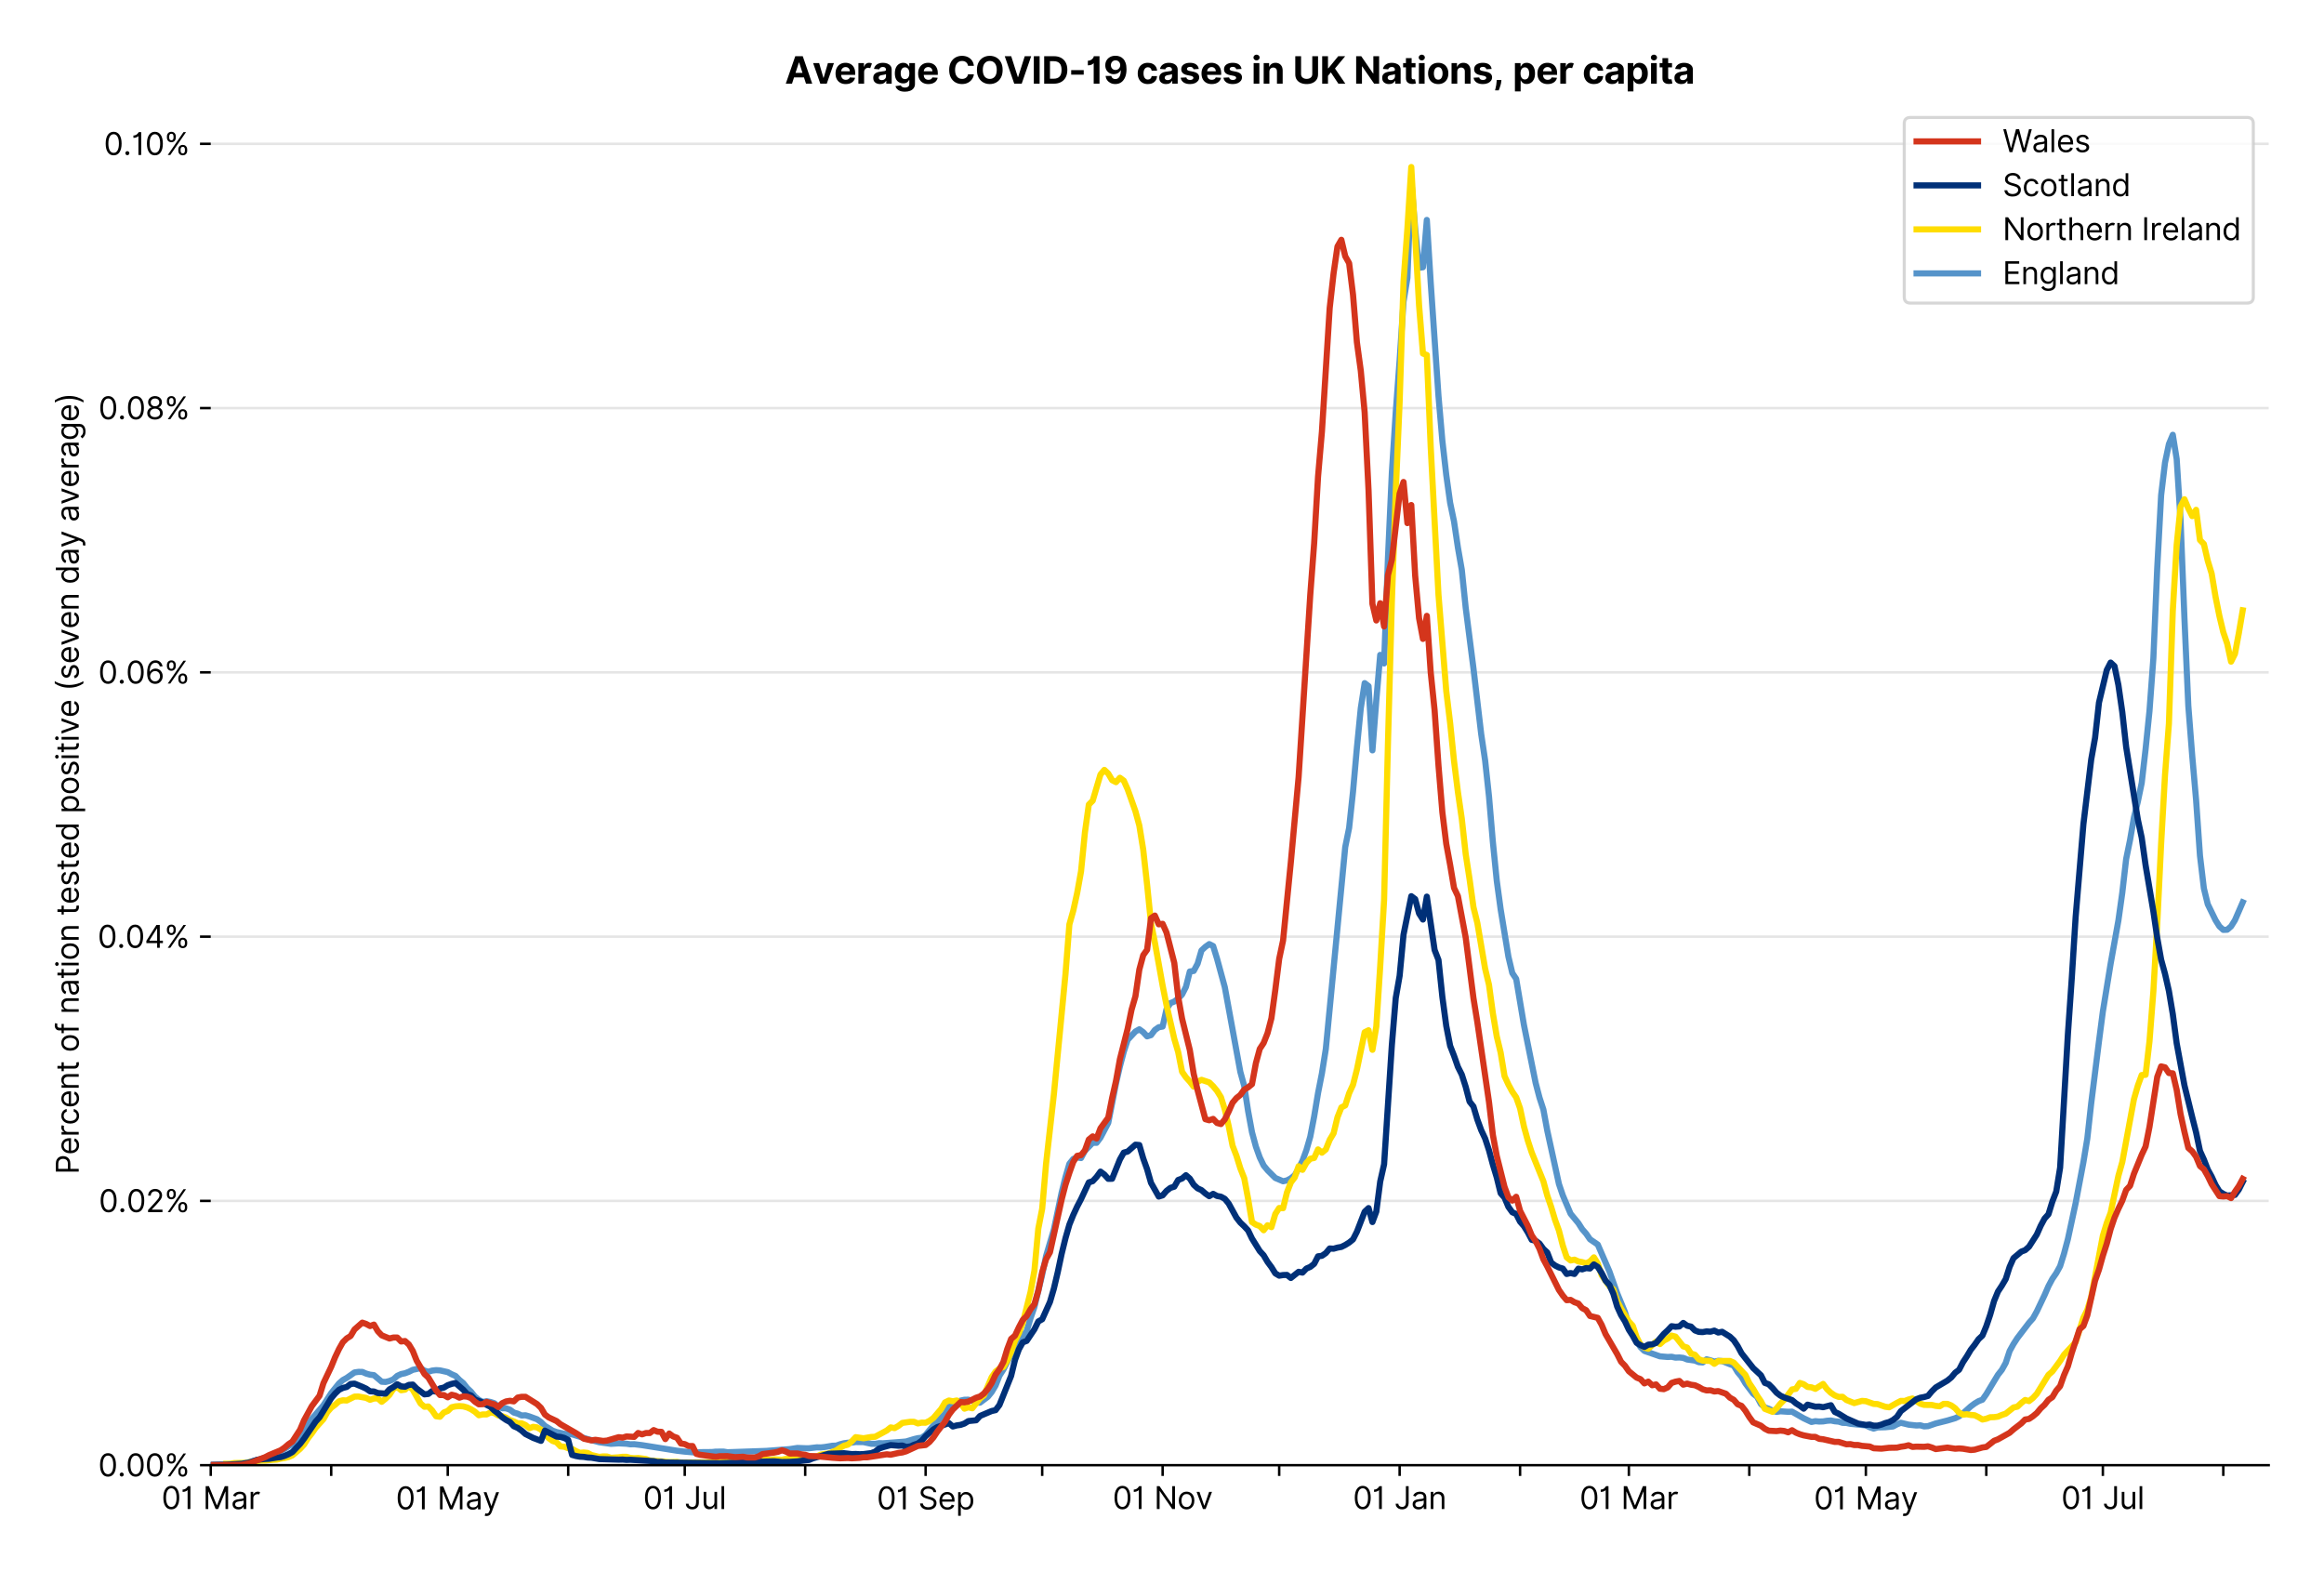 <?xml version="1.0" encoding="utf-8" standalone="no"?>
<!DOCTYPE svg PUBLIC "-//W3C//DTD SVG 1.1//EN"
  "http://www.w3.org/Graphics/SVG/1.1/DTD/svg11.dtd">
<svg version="1.1" viewBox="0 0 756.175 511.234" xmlns="http://www.w3.org/2000/svg" xmlns:xlink="http://www.w3.org/1999/xlink">
 <defs>
  <style type="text/css">*{stroke-linecap:butt;stroke-linejoin:round;}</style>
 </defs>
 <g id="figure_1">
  <g id="patch_1">
   <path d="M 0 511.234 
L 756.175 511.234 
L 756.175 0 
L 0 0 
z
" style="fill:#ffffff;"/>
  </g>
  <g id="axes_1">
   <g id="patch_2">
    <path d="M 68.575 476.745 
L 738.175 476.745 
L 738.175 33.225 
L 68.575 33.225 
z
" style="fill:#ffffff;"/>
   </g>
   <g id="matplotlib.axis_1">
    <g id="xtick_1">
     <g id="line2d_1">
      <defs>
       <path d="M 0 0 
L 0 3.5 
" id="mb730a27f55" style="stroke:#000000;stroke-width:0.8;"/>
      </defs>
      <g>
       <use style="stroke:#000000;stroke-width:0.8;" x="68.575" xlink:href="#mb730a27f55" y="476.745"/>
      </g>
     </g>
     <g id="text_1">
      <!-- 01 Mar -->
      <g transform="translate(52.538 491.018)scale(0.1 -0.1)">
       <defs>
        <path d="M 2000 -64 
Q 1230 -64 806 561 
Q 382 1186 382 2327 
Q 382 3459 809 4088 
Q 1236 4718 2000 4718 
Q 2764 4718 3191 4088 
Q 3618 3459 3618 2327 
Q 3618 1186 3194 561 
Q 2771 -64 2000 -64 
z
M 2000 436 
Q 2509 436 2791 927 
Q 3073 1418 3073 2327 
Q 3073 3234 2789 3730 
Q 2505 4227 2000 4227 
Q 1496 4227 1211 3730 
Q 927 3234 927 2327 
Q 927 1418 1210 927 
Q 1493 436 2000 436 
z
" id="Inter-Regular-30" transform="scale(0.016)"/>
        <path d="M 1973 4655 
L 1973 0 
L 1409 0 
L 1409 3836 
L 1373 3836 
Q 1341 3773 1209 3692 
Q 1077 3611 868 3551 
Q 659 3491 391 3491 
L 391 3964 
Q 661 3964 859 4061 
Q 1057 4159 1190 4291 
Q 1323 4423 1392 4529 
Q 1461 4636 1473 4655 
L 1973 4655 
z
" id="Inter-Regular-31" transform="scale(0.016)"/>
        <path id="Inter-Regular-20" transform="scale(0.016)"/>
        <path d="M 564 4655 
L 1236 4655 
L 2818 791 
L 2873 791 
L 4455 4655 
L 5127 4655 
L 5127 0 
L 4600 0 
L 4600 3536 
L 4555 3536 
L 3100 0 
L 2591 0 
L 1136 3536 
L 1091 3536 
L 1091 0 
L 564 0 
L 564 4655 
z
" id="Inter-Regular-4d" transform="scale(0.016)"/>
        <path d="M 1518 -82 
Q 1186 -82 916 44 
Q 646 170 486 410 
Q 327 650 327 991 
Q 327 1291 445 1478 
Q 564 1666 761 1773 
Q 959 1880 1199 1933 
Q 1439 1986 1682 2018 
Q 2000 2059 2199 2080 
Q 2398 2102 2490 2154 
Q 2582 2207 2582 2336 
L 2582 2355 
Q 2582 2691 2399 2877 
Q 2216 3064 1846 3064 
Q 1461 3064 1243 2895 
Q 1025 2727 936 2536 
L 427 2718 
Q 564 3036 792 3214 
Q 1021 3393 1292 3464 
Q 1564 3536 1827 3536 
Q 1996 3536 2215 3496 
Q 2434 3457 2640 3334 
Q 2846 3211 2982 2963 
Q 3118 2716 3118 2300 
L 3118 0 
L 2582 0 
L 2582 473 
L 2555 473 
Q 2500 359 2373 229 
Q 2246 100 2034 9 
Q 1823 -82 1518 -82 
z
M 1600 400 
Q 1918 400 2137 525 
Q 2357 650 2469 847 
Q 2582 1045 2582 1264 
L 2582 1755 
Q 2548 1714 2433 1681 
Q 2318 1648 2169 1624 
Q 2021 1600 1881 1583 
Q 1741 1566 1655 1555 
Q 1446 1527 1265 1467 
Q 1084 1407 974 1287 
Q 864 1168 864 964 
Q 864 684 1072 542 
Q 1280 400 1600 400 
z
" id="Inter-Regular-61" transform="scale(0.016)"/>
        <path d="M 491 0 
L 491 3491 
L 1009 3491 
L 1009 2964 
L 1046 2964 
Q 1139 3223 1389 3384 
Q 1639 3545 1955 3545 
Q 2100 3545 2209 3511 
Q 2318 3477 2400 3418 
L 2218 2964 
Q 2161 2993 2085 3010 
Q 2009 3027 1909 3027 
Q 1527 3027 1277 2794 
Q 1027 2561 1027 2209 
L 1027 0 
L 491 0 
z
" id="Inter-Regular-72" transform="scale(0.016)"/>
       </defs>
       <use xlink:href="#Inter-Regular-30"/>
       <use x="62.5" xlink:href="#Inter-Regular-31"/>
       <use x="106.676" xlink:href="#Inter-Regular-20"/>
       <use x="134.801" xlink:href="#Inter-Regular-4d"/>
       <use x="225.994" xlink:href="#Inter-Regular-61"/>
       <use x="282.386" xlink:href="#Inter-Regular-72"/>
      </g>
     </g>
    </g>
    <g id="xtick_2">
     <g id="line2d_2">
      <g>
       <use style="stroke:#000000;stroke-width:0.8;" x="107.764" xlink:href="#mb730a27f55" y="476.745"/>
      </g>
     </g>
    </g>
    <g id="xtick_3">
     <g id="line2d_3">
      <g>
       <use style="stroke:#000000;stroke-width:0.8;" x="145.689" xlink:href="#mb730a27f55" y="476.745"/>
      </g>
     </g>
     <g id="text_2">
      <!-- 01 May -->
      <g transform="translate(128.785 491.117)scale(0.1 -0.1)">
       <defs>
        <path d="M 818 -1355 
Q 682 -1355 575 -1333 
Q 468 -1311 427 -1291 
L 564 -818 
Q 857 -893 1053 -814 
Q 1250 -736 1391 -345 
L 1509 -18 
L 218 3491 
L 800 3491 
L 1764 709 
L 1800 709 
L 2764 3491 
L 3346 3491 
L 1846 -564 
Q 1550 -1355 818 -1355 
z
" id="Inter-Regular-79" transform="scale(0.016)"/>
       </defs>
       <use xlink:href="#Inter-Regular-30"/>
       <use x="62.5" xlink:href="#Inter-Regular-31"/>
       <use x="106.676" xlink:href="#Inter-Regular-20"/>
       <use x="134.801" xlink:href="#Inter-Regular-4d"/>
       <use x="225.994" xlink:href="#Inter-Regular-61"/>
       <use x="282.386" xlink:href="#Inter-Regular-79"/>
      </g>
     </g>
    </g>
    <g id="xtick_4">
     <g id="line2d_4">
      <g>
       <use style="stroke:#000000;stroke-width:0.8;" x="184.877" xlink:href="#mb730a27f55" y="476.745"/>
      </g>
     </g>
    </g>
    <g id="xtick_5">
     <g id="line2d_5">
      <g>
       <use style="stroke:#000000;stroke-width:0.8;" x="222.802" xlink:href="#mb730a27f55" y="476.745"/>
      </g>
     </g>
     <g id="text_3">
      <!-- 01 Jul -->
      <g transform="translate(209.258 491.018)scale(0.1 -0.1)">
       <defs>
        <path d="M 2346 4655 
L 2909 4655 
L 2909 1327 
Q 2909 657 2549 296 
Q 2189 -64 1582 -64 
Q 1200 -64 902 76 
Q 605 216 434 475 
Q 264 734 264 1091 
L 818 1091 
Q 818 795 1034 615 
Q 1250 436 1582 436 
Q 1948 436 2147 664 
Q 2346 893 2346 1327 
L 2346 4655 
z
" id="Inter-Regular-4a" transform="scale(0.016)"/>
        <path d="M 2691 1427 
L 2691 3491 
L 3227 3491 
L 3227 0 
L 2691 0 
L 2691 591 
L 2655 591 
Q 2532 325 2273 140 
Q 2014 -45 1618 -45 
Q 1127 -45 809 280 
Q 491 605 491 1273 
L 491 3491 
L 1027 3491 
L 1027 1309 
Q 1027 927 1242 700 
Q 1457 473 1791 473 
Q 1991 473 2199 575 
Q 2407 677 2549 888 
Q 2691 1100 2691 1427 
z
" id="Inter-Regular-75" transform="scale(0.016)"/>
        <path d="M 1027 4655 
L 1027 0 
L 491 0 
L 491 4655 
L 1027 4655 
z
" id="Inter-Regular-6c" transform="scale(0.016)"/>
       </defs>
       <use xlink:href="#Inter-Regular-30"/>
       <use x="62.5" xlink:href="#Inter-Regular-31"/>
       <use x="106.676" xlink:href="#Inter-Regular-20"/>
       <use x="134.801" xlink:href="#Inter-Regular-4a"/>
       <use x="189.063" xlink:href="#Inter-Regular-75"/>
       <use x="247.159" xlink:href="#Inter-Regular-6c"/>
      </g>
     </g>
    </g>
    <g id="xtick_6">
     <g id="line2d_6">
      <g>
       <use style="stroke:#000000;stroke-width:0.8;" x="261.991" xlink:href="#mb730a27f55" y="476.745"/>
      </g>
     </g>
    </g>
    <g id="xtick_7">
     <g id="line2d_7">
      <g>
       <use style="stroke:#000000;stroke-width:0.8;" x="301.18" xlink:href="#mb730a27f55" y="476.745"/>
      </g>
     </g>
     <g id="text_4">
      <!-- 01 Sep -->
      <g transform="translate(285.292 491.117)scale(0.1 -0.1)">
       <defs>
        <path d="M 3109 3491 
Q 3068 3836 2777 4027 
Q 2486 4218 2064 4218 
Q 1600 4218 1318 3999 
Q 1036 3780 1036 3445 
Q 1036 3195 1189 3042 
Q 1343 2889 1553 2803 
Q 1764 2718 1936 2673 
L 2409 2545 
Q 2591 2498 2815 2414 
Q 3039 2330 3244 2185 
Q 3450 2041 3584 1816 
Q 3718 1591 3718 1264 
Q 3718 886 3521 581 
Q 3325 277 2949 97 
Q 2573 -82 2036 -82 
Q 1286 -82 845 272 
Q 405 627 364 1200 
L 946 1200 
Q 968 936 1124 764 
Q 1280 593 1519 510 
Q 1759 427 2036 427 
Q 2359 427 2616 533 
Q 2873 639 3023 828 
Q 3173 1018 3173 1273 
Q 3173 1505 3043 1650 
Q 2914 1795 2702 1886 
Q 2491 1977 2246 2045 
L 1673 2209 
Q 1127 2366 809 2657 
Q 491 2948 491 3418 
Q 491 3809 703 4101 
Q 916 4393 1276 4555 
Q 1636 4718 2082 4718 
Q 2532 4718 2882 4558 
Q 3232 4398 3437 4120 
Q 3643 3843 3655 3491 
L 3109 3491 
z
" id="Inter-Regular-53" transform="scale(0.016)"/>
        <path d="M 1955 -73 
Q 1450 -73 1085 151 
Q 721 375 524 778 
Q 327 1182 327 1718 
Q 327 2255 524 2665 
Q 721 3075 1074 3305 
Q 1427 3536 1900 3536 
Q 2173 3536 2439 3445 
Q 2705 3355 2923 3151 
Q 3141 2948 3270 2614 
Q 3400 2280 3400 1791 
L 3400 1564 
L 866 1564 
Q 884 1005 1183 707 
Q 1482 409 1955 409 
Q 2271 409 2498 545 
Q 2725 682 2827 955 
L 3346 809 
Q 3223 414 2854 170 
Q 2486 -73 1955 -73 
z
M 866 2027 
L 2855 2027 
Q 2855 2470 2595 2762 
Q 2336 3055 1900 3055 
Q 1593 3055 1368 2911 
Q 1143 2768 1013 2533 
Q 884 2298 866 2027 
z
" id="Inter-Regular-65" transform="scale(0.016)"/>
        <path d="M 491 -1309 
L 491 3491 
L 1009 3491 
L 1009 2936 
L 1073 2936 
Q 1132 3027 1237 3169 
Q 1343 3311 1542 3423 
Q 1741 3536 2082 3536 
Q 2523 3536 2859 3315 
Q 3196 3095 3384 2690 
Q 3573 2286 3573 1736 
Q 3573 1182 3384 776 
Q 3196 370 2861 148 
Q 2527 -73 2091 -73 
Q 1755 -73 1552 39 
Q 1350 152 1241 296 
Q 1132 441 1073 536 
L 1027 536 
L 1027 -1309 
L 491 -1309 
z
M 1018 1745 
Q 1018 1152 1276 780 
Q 1534 409 2018 409 
Q 2355 409 2581 587 
Q 2807 766 2921 1069 
Q 3036 1373 3036 1745 
Q 3036 2114 2923 2410 
Q 2811 2707 2585 2881 
Q 2359 3055 2018 3055 
Q 1527 3055 1272 2693 
Q 1018 2332 1018 1745 
z
" id="Inter-Regular-70" transform="scale(0.016)"/>
       </defs>
       <use xlink:href="#Inter-Regular-30"/>
       <use x="62.5" xlink:href="#Inter-Regular-31"/>
       <use x="106.676" xlink:href="#Inter-Regular-20"/>
       <use x="134.801" xlink:href="#Inter-Regular-53"/>
       <use x="198.58" xlink:href="#Inter-Regular-65"/>
       <use x="256.818" xlink:href="#Inter-Regular-70"/>
      </g>
     </g>
    </g>
    <g id="xtick_8">
     <g id="line2d_8">
      <g>
       <use style="stroke:#000000;stroke-width:0.8;" x="339.105" xlink:href="#mb730a27f55" y="476.745"/>
      </g>
     </g>
    </g>
    <g id="xtick_9">
     <g id="line2d_9">
      <g>
       <use style="stroke:#000000;stroke-width:0.8;" x="378.293" xlink:href="#mb730a27f55" y="476.745"/>
      </g>
     </g>
     <g id="text_5">
      <!-- 01 Nov -->
      <g transform="translate(362.022 491.018)scale(0.1 -0.1)">
       <defs>
        <path d="M 4255 4655 
L 4255 0 
L 3709 0 
L 1173 3655 
L 1127 3655 
L 1127 0 
L 564 0 
L 564 4655 
L 1109 4655 
L 3655 991 
L 3700 991 
L 3700 4655 
L 4255 4655 
z
" id="Inter-Regular-4e" transform="scale(0.016)"/>
        <path d="M 1909 -73 
Q 1436 -73 1080 152 
Q 725 377 526 781 
Q 327 1186 327 1727 
Q 327 2273 526 2679 
Q 725 3086 1080 3311 
Q 1436 3536 1909 3536 
Q 2382 3536 2737 3311 
Q 3093 3086 3292 2679 
Q 3491 2273 3491 1727 
Q 3491 1186 3292 781 
Q 3093 377 2737 152 
Q 2382 -73 1909 -73 
z
M 1909 409 
Q 2268 409 2500 593 
Q 2732 777 2843 1077 
Q 2955 1377 2955 1727 
Q 2955 2077 2843 2379 
Q 2732 2682 2500 2868 
Q 2268 3055 1909 3055 
Q 1550 3055 1318 2868 
Q 1086 2682 975 2379 
Q 864 2077 864 1727 
Q 864 1377 975 1077 
Q 1086 777 1318 593 
Q 1550 409 1909 409 
z
" id="Inter-Regular-6f" transform="scale(0.016)"/>
        <path d="M 3346 3491 
L 2055 0 
L 1509 0 
L 218 3491 
L 800 3491 
L 1764 709 
L 1800 709 
L 2764 3491 
L 3346 3491 
z
" id="Inter-Regular-76" transform="scale(0.016)"/>
       </defs>
       <use xlink:href="#Inter-Regular-30"/>
       <use x="62.5" xlink:href="#Inter-Regular-31"/>
       <use x="106.676" xlink:href="#Inter-Regular-20"/>
       <use x="134.801" xlink:href="#Inter-Regular-4e"/>
       <use x="210.085" xlink:href="#Inter-Regular-6f"/>
       <use x="269.744" xlink:href="#Inter-Regular-76"/>
      </g>
     </g>
    </g>
    <g id="xtick_10">
     <g id="line2d_10">
      <g>
       <use style="stroke:#000000;stroke-width:0.8;" x="416.218" xlink:href="#mb730a27f55" y="476.745"/>
      </g>
     </g>
    </g>
    <g id="xtick_11">
     <g id="line2d_11">
      <g>
       <use style="stroke:#000000;stroke-width:0.8;" x="455.407" xlink:href="#mb730a27f55" y="476.745"/>
      </g>
     </g>
     <g id="text_6">
      <!-- 01 Jan -->
      <g transform="translate(440.208 491.018)scale(0.1 -0.1)">
       <defs>
        <path d="M 1027 2100 
L 1027 0 
L 491 0 
L 491 3491 
L 1009 3491 
L 1009 2945 
L 1055 2945 
Q 1177 3211 1427 3373 
Q 1677 3536 2073 3536 
Q 2602 3536 2928 3211 
Q 3255 2886 3255 2218 
L 3255 0 
L 2718 0 
L 2718 2182 
Q 2718 2593 2504 2824 
Q 2291 3055 1918 3055 
Q 1534 3055 1280 2806 
Q 1027 2557 1027 2100 
z
" id="Inter-Regular-6e" transform="scale(0.016)"/>
       </defs>
       <use xlink:href="#Inter-Regular-30"/>
       <use x="62.5" xlink:href="#Inter-Regular-31"/>
       <use x="106.676" xlink:href="#Inter-Regular-20"/>
       <use x="134.801" xlink:href="#Inter-Regular-4a"/>
       <use x="189.063" xlink:href="#Inter-Regular-61"/>
       <use x="245.455" xlink:href="#Inter-Regular-6e"/>
      </g>
     </g>
    </g>
    <g id="xtick_12">
     <g id="line2d_12">
      <g>
       <use style="stroke:#000000;stroke-width:0.8;" x="494.596" xlink:href="#mb730a27f55" y="476.745"/>
      </g>
     </g>
    </g>
    <g id="xtick_13">
     <g id="line2d_13">
      <g>
       <use style="stroke:#000000;stroke-width:0.8;" x="529.992" xlink:href="#mb730a27f55" y="476.745"/>
      </g>
     </g>
     <g id="text_7">
      <!-- 01 Mar -->
      <g transform="translate(513.956 491.018)scale(0.1 -0.1)">
       <use xlink:href="#Inter-Regular-30"/>
       <use x="62.5" xlink:href="#Inter-Regular-31"/>
       <use x="106.676" xlink:href="#Inter-Regular-20"/>
       <use x="134.801" xlink:href="#Inter-Regular-4d"/>
       <use x="225.994" xlink:href="#Inter-Regular-61"/>
       <use x="282.386" xlink:href="#Inter-Regular-72"/>
      </g>
     </g>
    </g>
    <g id="xtick_14">
     <g id="line2d_14">
      <g>
       <use style="stroke:#000000;stroke-width:0.8;" x="569.181" xlink:href="#mb730a27f55" y="476.745"/>
      </g>
     </g>
    </g>
    <g id="xtick_15">
     <g id="line2d_15">
      <g>
       <use style="stroke:#000000;stroke-width:0.8;" x="607.106" xlink:href="#mb730a27f55" y="476.745"/>
      </g>
     </g>
     <g id="text_8">
      <!-- 01 May -->
      <g transform="translate(590.203 491.117)scale(0.1 -0.1)">
       <use xlink:href="#Inter-Regular-30"/>
       <use x="62.5" xlink:href="#Inter-Regular-31"/>
       <use x="106.676" xlink:href="#Inter-Regular-20"/>
       <use x="134.801" xlink:href="#Inter-Regular-4d"/>
       <use x="225.994" xlink:href="#Inter-Regular-61"/>
       <use x="282.386" xlink:href="#Inter-Regular-79"/>
      </g>
     </g>
    </g>
    <g id="xtick_16">
     <g id="line2d_16">
      <g>
       <use style="stroke:#000000;stroke-width:0.8;" x="646.295" xlink:href="#mb730a27f55" y="476.745"/>
      </g>
     </g>
    </g>
    <g id="xtick_17">
     <g id="line2d_17">
      <g>
       <use style="stroke:#000000;stroke-width:0.8;" x="684.22" xlink:href="#mb730a27f55" y="476.745"/>
      </g>
     </g>
     <g id="text_9">
      <!-- 01 Jul -->
      <g transform="translate(670.676 491.018)scale(0.1 -0.1)">
       <use xlink:href="#Inter-Regular-30"/>
       <use x="62.5" xlink:href="#Inter-Regular-31"/>
       <use x="106.676" xlink:href="#Inter-Regular-20"/>
       <use x="134.801" xlink:href="#Inter-Regular-4a"/>
       <use x="189.063" xlink:href="#Inter-Regular-75"/>
       <use x="247.159" xlink:href="#Inter-Regular-6c"/>
      </g>
     </g>
    </g>
    <g id="xtick_18">
     <g id="line2d_18">
      <g>
       <use style="stroke:#000000;stroke-width:0.8;" x="723.408" xlink:href="#mb730a27f55" y="476.745"/>
      </g>
     </g>
    </g>
   </g>
   <g id="matplotlib.axis_2">
    <g id="ytick_1">
     <g id="line2d_19">
      <path clip-path="url(#p0cfe62c987)" d="M 68.575 476.745 
L 738.175 476.745 
" style="fill:none;stroke:#e5e5e5;stroke-linecap:square;stroke-width:0.8;"/>
     </g>
     <g id="line2d_20">
      <defs>
       <path d="M 0 0 
L -3.5 0 
" id="m28bacf3c86" style="stroke:#000000;stroke-width:0.8;"/>
      </defs>
      <g>
       <use style="stroke:#000000;stroke-width:0.8;" x="68.575" xlink:href="#m28bacf3c86" y="476.745"/>
      </g>
     </g>
     <g id="text_10">
      <!-- 0.00% -->
      <g transform="translate(31.944 480.382)scale(0.1 -0.1)">
       <defs>
        <path d="M 882 -36 
Q 714 -36 593 84 
Q 473 205 473 373 
Q 473 541 593 661 
Q 714 782 882 782 
Q 1050 782 1170 661 
Q 1291 541 1291 373 
Q 1291 205 1170 84 
Q 1050 -36 882 -36 
z
" id="Inter-Regular-2e" transform="scale(0.016)"/>
        <path d="M 2855 873 
L 2855 1118 
Q 2855 1373 2960 1585 
Q 3066 1798 3269 1926 
Q 3473 2055 3764 2055 
Q 4059 2055 4259 1926 
Q 4459 1798 4561 1585 
Q 4664 1373 4664 1118 
L 4664 873 
Q 4664 618 4560 405 
Q 4457 193 4256 64 
Q 4055 -64 3764 -64 
Q 3468 -64 3266 64 
Q 3064 193 2959 405 
Q 2855 618 2855 873 
z
M 536 3536 
L 536 3782 
Q 536 4036 642 4248 
Q 748 4461 951 4589 
Q 1155 4718 1446 4718 
Q 1741 4718 1941 4589 
Q 2141 4461 2243 4248 
Q 2346 4036 2346 3782 
L 2346 3536 
Q 2346 3282 2242 3069 
Q 2139 2857 1937 2728 
Q 1736 2600 1446 2600 
Q 1150 2600 948 2728 
Q 746 2857 641 3069 
Q 536 3282 536 3536 
z
M 709 0 
L 3909 4655 
L 4427 4655 
L 1227 0 
L 709 0 
z
M 3318 1118 
L 3318 873 
Q 3318 661 3418 494 
Q 3518 327 3764 327 
Q 4002 327 4101 494 
Q 4200 661 4200 873 
L 4200 1118 
Q 4200 1330 4104 1497 
Q 4009 1664 3764 1664 
Q 3525 1664 3421 1497 
Q 3318 1330 3318 1118 
z
M 1000 3782 
L 1000 3536 
Q 1000 3325 1100 3158 
Q 1200 2991 1446 2991 
Q 1684 2991 1783 3158 
Q 1882 3325 1882 3536 
L 1882 3782 
Q 1882 3993 1786 4160 
Q 1691 4327 1446 4327 
Q 1207 4327 1103 4160 
Q 1000 3993 1000 3782 
z
" id="Inter-Regular-25" transform="scale(0.016)"/>
       </defs>
       <use xlink:href="#Inter-Regular-30"/>
       <use x="62.5" xlink:href="#Inter-Regular-2e"/>
       <use x="90.057" xlink:href="#Inter-Regular-30"/>
       <use x="152.557" xlink:href="#Inter-Regular-30"/>
       <use x="215.057" xlink:href="#Inter-Regular-25"/>
      </g>
     </g>
    </g>
    <g id="ytick_2">
     <g id="line2d_21">
      <path clip-path="url(#p0cfe62c987)" d="M 68.575 390.756 
L 738.175 390.756 
" style="fill:none;stroke:#e5e5e5;stroke-linecap:square;stroke-width:0.8;"/>
     </g>
     <g id="line2d_22">
      <g>
       <use style="stroke:#000000;stroke-width:0.8;" x="68.575" xlink:href="#m28bacf3c86" y="390.756"/>
      </g>
     </g>
     <g id="text_11">
      <!-- 0.02% -->
      <g transform="translate(32.142 394.392)scale(0.1 -0.1)">
       <defs>
        <path d="M 482 0 
L 482 409 
L 2018 2091 
Q 2289 2386 2464 2605 
Q 2639 2825 2724 3019 
Q 2809 3214 2809 3427 
Q 2809 3795 2553 4011 
Q 2298 4227 1918 4227 
Q 1514 4227 1275 3985 
Q 1036 3743 1036 3345 
L 500 3345 
Q 500 3755 688 4064 
Q 877 4373 1203 4545 
Q 1530 4718 1936 4718 
Q 2346 4718 2661 4545 
Q 2977 4373 3156 4079 
Q 3336 3786 3336 3427 
Q 3336 3170 3244 2926 
Q 3152 2682 2926 2383 
Q 2700 2084 2300 1655 
L 1255 536 
L 1255 500 
L 3418 500 
L 3418 0 
L 482 0 
z
" id="Inter-Regular-32" transform="scale(0.016)"/>
       </defs>
       <use xlink:href="#Inter-Regular-30"/>
       <use x="62.5" xlink:href="#Inter-Regular-2e"/>
       <use x="90.057" xlink:href="#Inter-Regular-30"/>
       <use x="152.557" xlink:href="#Inter-Regular-32"/>
       <use x="213.068" xlink:href="#Inter-Regular-25"/>
      </g>
     </g>
    </g>
    <g id="ytick_3">
     <g id="line2d_23">
      <path clip-path="url(#p0cfe62c987)" d="M 68.575 304.766 
L 738.175 304.766 
" style="fill:none;stroke:#e5e5e5;stroke-linecap:square;stroke-width:0.8;"/>
     </g>
     <g id="line2d_24">
      <g>
       <use style="stroke:#000000;stroke-width:0.8;" x="68.575" xlink:href="#m28bacf3c86" y="304.766"/>
      </g>
     </g>
     <g id="text_12">
      <!-- 0.04% -->
      <g transform="translate(31.773 308.403)scale(0.1 -0.1)">
       <defs>
        <path d="M 373 955 
L 373 1418 
L 2418 4655 
L 3100 4655 
L 3100 1455 
L 3736 1455 
L 3736 955 
L 3100 955 
L 3100 0 
L 2564 0 
L 2564 955 
L 373 955 
z
M 2564 1455 
L 2564 3936 
L 2527 3936 
L 982 1491 
L 982 1455 
L 2564 1455 
z
" id="Inter-Regular-34" transform="scale(0.016)"/>
       </defs>
       <use xlink:href="#Inter-Regular-30"/>
       <use x="62.5" xlink:href="#Inter-Regular-2e"/>
       <use x="90.057" xlink:href="#Inter-Regular-30"/>
       <use x="152.557" xlink:href="#Inter-Regular-34"/>
       <use x="216.761" xlink:href="#Inter-Regular-25"/>
      </g>
     </g>
    </g>
    <g id="ytick_4">
     <g id="line2d_25">
      <path clip-path="url(#p0cfe62c987)" d="M 68.575 218.777 
L 738.175 218.777 
" style="fill:none;stroke:#e5e5e5;stroke-linecap:square;stroke-width:0.8;"/>
     </g>
     <g id="line2d_26">
      <g>
       <use style="stroke:#000000;stroke-width:0.8;" x="68.575" xlink:href="#m28bacf3c86" y="218.777"/>
      </g>
     </g>
     <g id="text_13">
      <!-- 0.06% -->
      <g transform="translate(31.958 222.414)scale(0.1 -0.1)">
       <defs>
        <path d="M 2027 -64 
Q 1741 -59 1454 45 
Q 1168 150 932 399 
Q 696 648 552 1074 
Q 409 1500 409 2145 
Q 409 3386 861 4056 
Q 1314 4727 2100 4727 
Q 2686 4727 3073 4384 
Q 3461 4041 3546 3491 
L 2991 3491 
Q 2914 3811 2691 4019 
Q 2468 4227 2100 4227 
Q 1559 4227 1249 3755 
Q 939 3284 936 2427 
L 973 2427 
Q 1164 2716 1461 2880 
Q 1759 3045 2118 3045 
Q 2518 3045 2850 2846 
Q 3182 2648 3382 2299 
Q 3582 1950 3582 1500 
Q 3582 1068 3389 710 
Q 3196 352 2847 142 
Q 2498 -68 2027 -64 
z
M 2027 436 
Q 2314 436 2542 579 
Q 2771 723 2903 964 
Q 3036 1205 3036 1500 
Q 3036 1789 2908 2026 
Q 2780 2264 2556 2404 
Q 2332 2545 2046 2545 
Q 1757 2545 1525 2397 
Q 1293 2250 1157 2010 
Q 1021 1770 1018 1491 
Q 1018 1214 1149 973 
Q 1280 732 1508 584 
Q 1736 436 2027 436 
z
" id="Inter-Regular-36" transform="scale(0.016)"/>
       </defs>
       <use xlink:href="#Inter-Regular-30"/>
       <use x="62.5" xlink:href="#Inter-Regular-2e"/>
       <use x="90.057" xlink:href="#Inter-Regular-30"/>
       <use x="152.557" xlink:href="#Inter-Regular-36"/>
       <use x="214.915" xlink:href="#Inter-Regular-25"/>
      </g>
     </g>
    </g>
    <g id="ytick_5">
     <g id="line2d_27">
      <path clip-path="url(#p0cfe62c987)" d="M 68.575 132.788 
L 738.175 132.788 
" style="fill:none;stroke:#e5e5e5;stroke-linecap:square;stroke-width:0.8;"/>
     </g>
     <g id="line2d_28">
      <g>
       <use style="stroke:#000000;stroke-width:0.8;" x="68.575" xlink:href="#m28bacf3c86" y="132.788"/>
      </g>
     </g>
     <g id="text_14">
      <!-- 0.08% -->
      <g transform="translate(32.028 136.424)scale(0.1 -0.1)">
       <defs>
        <path d="M 1973 -64 
Q 1505 -64 1147 103 
Q 789 270 589 564 
Q 389 859 391 1236 
Q 389 1532 507 1783 
Q 625 2034 830 2203 
Q 1036 2373 1291 2418 
L 1291 2445 
Q 957 2532 759 2821 
Q 561 3111 564 3482 
Q 561 3836 743 4115 
Q 925 4395 1244 4556 
Q 1564 4718 1973 4718 
Q 2377 4718 2695 4556 
Q 3014 4395 3197 4115 
Q 3380 3836 3382 3482 
Q 3380 3111 3181 2821 
Q 2982 2532 2655 2445 
L 2655 2418 
Q 2907 2373 3109 2203 
Q 3311 2034 3431 1783 
Q 3552 1532 3555 1236 
Q 3552 859 3351 564 
Q 3150 270 2794 103 
Q 2439 -64 1973 -64 
z
M 1973 436 
Q 2446 436 2722 662 
Q 2998 889 3000 1264 
Q 2998 1527 2864 1729 
Q 2730 1932 2499 2048 
Q 2268 2164 1973 2164 
Q 1675 2164 1442 2048 
Q 1209 1932 1076 1729 
Q 943 1527 946 1264 
Q 943 889 1218 662 
Q 1493 436 1973 436 
z
M 1973 2645 
Q 2348 2645 2591 2864 
Q 2834 3084 2836 3445 
Q 2834 3800 2596 4013 
Q 2359 4227 1973 4227 
Q 1582 4227 1344 4013 
Q 1107 3800 1109 3445 
Q 1107 3084 1349 2864 
Q 1591 2645 1973 2645 
z
" id="Inter-Regular-38" transform="scale(0.016)"/>
       </defs>
       <use xlink:href="#Inter-Regular-30"/>
       <use x="62.5" xlink:href="#Inter-Regular-2e"/>
       <use x="90.057" xlink:href="#Inter-Regular-30"/>
       <use x="152.557" xlink:href="#Inter-Regular-38"/>
       <use x="214.205" xlink:href="#Inter-Regular-25"/>
      </g>
     </g>
    </g>
    <g id="ytick_6">
     <g id="line2d_29">
      <path clip-path="url(#p0cfe62c987)" d="M 68.575 46.798 
L 738.175 46.798 
" style="fill:none;stroke:#e5e5e5;stroke-linecap:square;stroke-width:0.8;"/>
     </g>
     <g id="line2d_30">
      <g>
       <use style="stroke:#000000;stroke-width:0.8;" x="68.575" xlink:href="#m28bacf3c86" y="46.798"/>
      </g>
     </g>
     <g id="text_15">
      <!-- 0.10% -->
      <g transform="translate(33.777 50.435)scale(0.1 -0.1)">
       <use xlink:href="#Inter-Regular-30"/>
       <use x="62.5" xlink:href="#Inter-Regular-2e"/>
       <use x="90.057" xlink:href="#Inter-Regular-31"/>
       <use x="134.233" xlink:href="#Inter-Regular-30"/>
       <use x="196.733" xlink:href="#Inter-Regular-25"/>
      </g>
     </g>
    </g>
    <g id="text_16">
     <!-- Percent of nation tested positive (seven day average) -->
     <g transform="translate(25.614 382.124)rotate(-90)scale(0.1 -0.1)">
      <defs>
       <path d="M 564 0 
L 564 4655 
L 2136 4655 
Q 2684 4655 3033 4458 
Q 3382 4261 3550 3927 
Q 3718 3593 3718 3182 
Q 3718 2770 3551 2434 
Q 3384 2098 3036 1899 
Q 2689 1700 2146 1700 
L 1127 1700 
L 1127 0 
L 564 0 
z
M 1127 2200 
L 2127 2200 
Q 2689 2200 2926 2482 
Q 3164 2764 3164 3182 
Q 3164 3602 2925 3878 
Q 2686 4155 2118 4155 
L 1127 4155 
L 1127 2200 
z
" id="Inter-Regular-50" transform="scale(0.016)"/>
       <path d="M 1909 -73 
Q 1418 -73 1063 159 
Q 709 391 518 798 
Q 327 1205 327 1727 
Q 327 2259 524 2667 
Q 721 3075 1074 3305 
Q 1427 3536 1900 3536 
Q 2268 3536 2563 3400 
Q 2859 3264 3047 3018 
Q 3236 2773 3282 2445 
L 2746 2445 
Q 2684 2684 2474 2869 
Q 2264 3055 1909 3055 
Q 1439 3055 1151 2697 
Q 864 2339 864 1745 
Q 864 1139 1148 774 
Q 1432 409 1909 409 
Q 2223 409 2447 570 
Q 2671 732 2746 1018 
L 3282 1018 
Q 3236 709 3058 462 
Q 2880 216 2588 71 
Q 2296 -73 1909 -73 
z
" id="Inter-Regular-63" transform="scale(0.016)"/>
       <path d="M 2009 3491 
L 2009 3036 
L 1264 3036 
L 1264 1000 
Q 1264 773 1331 660 
Q 1398 548 1503 510 
Q 1609 473 1727 473 
Q 1816 473 1873 483 
Q 1930 493 1964 500 
L 2073 18 
Q 2018 -2 1920 -23 
Q 1823 -45 1673 -45 
Q 1446 -45 1228 52 
Q 1011 150 869 350 
Q 727 550 727 855 
L 727 3036 
L 200 3036 
L 200 3491 
L 727 3491 
L 727 4327 
L 1264 4327 
L 1264 3491 
L 2009 3491 
z
" id="Inter-Regular-74" transform="scale(0.016)"/>
       <path d="M 2046 3491 
L 2046 3036 
L 1264 3036 
L 1264 0 
L 727 0 
L 727 3036 
L 164 3036 
L 164 3491 
L 727 3491 
L 727 3973 
Q 727 4273 868 4473 
Q 1009 4673 1234 4773 
Q 1459 4873 1709 4873 
Q 1907 4873 2032 4841 
Q 2157 4809 2218 4782 
L 2064 4318 
Q 2023 4332 1951 4352 
Q 1880 4373 1764 4373 
Q 1498 4373 1381 4239 
Q 1264 4105 1264 3845 
L 1264 3491 
L 2046 3491 
z
" id="Inter-Regular-66" transform="scale(0.016)"/>
       <path d="M 491 0 
L 491 3491 
L 1027 3491 
L 1027 0 
L 491 0 
z
M 764 4073 
Q 607 4073 494 4179 
Q 382 4286 382 4436 
Q 382 4586 494 4693 
Q 607 4800 764 4800 
Q 921 4800 1033 4693 
Q 1146 4586 1146 4436 
Q 1146 4286 1033 4179 
Q 921 4073 764 4073 
z
" id="Inter-Regular-69" transform="scale(0.016)"/>
       <path d="M 2964 2709 
L 2482 2573 
Q 2411 2755 2245 2914 
Q 2080 3073 1727 3073 
Q 1407 3073 1194 2926 
Q 982 2780 982 2555 
Q 982 2355 1127 2239 
Q 1273 2123 1582 2045 
L 2100 1918 
Q 3027 1691 3027 973 
Q 3027 673 2855 436 
Q 2684 200 2377 63 
Q 2071 -73 1664 -73 
Q 1130 -73 780 159 
Q 430 391 336 836 
L 846 964 
Q 989 400 1655 400 
Q 2030 400 2251 560 
Q 2473 720 2473 945 
Q 2473 1316 1955 1436 
L 1373 1573 
Q 893 1686 669 1926 
Q 446 2166 446 2527 
Q 446 2823 613 3050 
Q 780 3277 1069 3406 
Q 1359 3536 1727 3536 
Q 2246 3536 2542 3309 
Q 2839 3082 2964 2709 
z
" id="Inter-Regular-73" transform="scale(0.016)"/>
       <path d="M 1809 -73 
Q 1373 -73 1039 148 
Q 705 370 516 776 
Q 327 1182 327 1736 
Q 327 2286 516 2690 
Q 705 3095 1041 3315 
Q 1377 3536 1818 3536 
Q 2159 3536 2358 3423 
Q 2557 3311 2662 3169 
Q 2768 3027 2827 2936 
L 2873 2936 
L 2873 4655 
L 3409 4655 
L 3409 0 
L 2891 0 
L 2891 536 
L 2827 536 
Q 2768 441 2659 296 
Q 2550 152 2348 39 
Q 2146 -73 1809 -73 
z
M 1882 409 
Q 2366 409 2624 780 
Q 2882 1152 2882 1745 
Q 2882 2332 2627 2693 
Q 2373 3055 1882 3055 
Q 1541 3055 1315 2881 
Q 1089 2707 976 2410 
Q 864 2114 864 1745 
Q 864 1373 978 1069 
Q 1093 766 1319 587 
Q 1546 409 1882 409 
z
" id="Inter-Regular-64" transform="scale(0.016)"/>
       <path d="M 682 1964 
Q 682 2823 906 3544 
Q 1130 4266 1546 4873 
L 2018 4873 
Q 1800 4573 1623 4095 
Q 1446 3618 1341 3061 
Q 1236 2505 1236 1964 
Q 1236 1423 1341 866 
Q 1446 309 1623 -168 
Q 1800 -645 2018 -945 
L 1546 -945 
Q 1130 -339 906 383 
Q 682 1105 682 1964 
z
" id="Inter-Regular-28" transform="scale(0.016)"/>
       <path d="M 1900 -1382 
Q 1316 -1382 976 -1169 
Q 636 -957 473 -682 
L 900 -382 
Q 973 -477 1084 -601 
Q 1196 -725 1390 -817 
Q 1584 -909 1900 -909 
Q 2323 -909 2598 -704 
Q 2873 -500 2873 -64 
L 2873 645 
L 2827 645 
Q 2768 550 2660 410 
Q 2552 270 2351 162 
Q 2150 55 1809 55 
Q 1386 55 1051 255 
Q 716 455 521 836 
Q 327 1218 327 1764 
Q 327 2300 516 2699 
Q 705 3098 1041 3317 
Q 1377 3536 1818 3536 
Q 2159 3536 2360 3423 
Q 2561 3311 2669 3169 
Q 2777 3027 2836 2936 
L 2891 2936 
L 2891 3491 
L 3409 3491 
L 3409 -100 
Q 3409 -550 3205 -833 
Q 3002 -1116 2660 -1249 
Q 2318 -1382 1900 -1382 
z
M 1882 536 
Q 2366 536 2624 864 
Q 2882 1193 2882 1773 
Q 2882 2339 2627 2697 
Q 2373 3055 1882 3055 
Q 1541 3055 1315 2882 
Q 1089 2709 976 2418 
Q 864 2127 864 1773 
Q 864 1227 1120 881 
Q 1377 536 1882 536 
z
" id="Inter-Regular-67" transform="scale(0.016)"/>
       <path d="M 1638 1940 
Q 1638 1081 1414 359 
Q 1191 -362 775 -969 
L 302 -969 
Q 520 -669 697 -191 
Q 875 286 979 842 
Q 1084 1399 1084 1940 
Q 1084 2481 979 3038 
Q 875 3595 697 4072 
Q 520 4549 302 4849 
L 775 4849 
Q 1191 4243 1414 3521 
Q 1638 2799 1638 1940 
z
" id="Inter-Regular-29" transform="scale(0.016)"/>
      </defs>
      <use xlink:href="#Inter-Regular-50"/>
      <use x="63.494" xlink:href="#Inter-Regular-65"/>
      <use x="121.733" xlink:href="#Inter-Regular-72"/>
      <use x="160.085" xlink:href="#Inter-Regular-63"/>
      <use x="215.909" xlink:href="#Inter-Regular-65"/>
      <use x="274.148" xlink:href="#Inter-Regular-6e"/>
      <use x="332.671" xlink:href="#Inter-Regular-74"/>
      <use x="369.034" xlink:href="#Inter-Regular-20"/>
      <use x="397.159" xlink:href="#Inter-Regular-6f"/>
      <use x="456.818" xlink:href="#Inter-Regular-66"/>
      <use x="492.898" xlink:href="#Inter-Regular-20"/>
      <use x="521.023" xlink:href="#Inter-Regular-6e"/>
      <use x="579.546" xlink:href="#Inter-Regular-61"/>
      <use x="635.938" xlink:href="#Inter-Regular-74"/>
      <use x="672.301" xlink:href="#Inter-Regular-69"/>
      <use x="696.023" xlink:href="#Inter-Regular-6f"/>
      <use x="755.682" xlink:href="#Inter-Regular-6e"/>
      <use x="814.205" xlink:href="#Inter-Regular-20"/>
      <use x="842.33" xlink:href="#Inter-Regular-74"/>
      <use x="878.693" xlink:href="#Inter-Regular-65"/>
      <use x="936.932" xlink:href="#Inter-Regular-73"/>
      <use x="989.205" xlink:href="#Inter-Regular-74"/>
      <use x="1025.568" xlink:href="#Inter-Regular-65"/>
      <use x="1083.807" xlink:href="#Inter-Regular-64"/>
      <use x="1145.881" xlink:href="#Inter-Regular-20"/>
      <use x="1174.006" xlink:href="#Inter-Regular-70"/>
      <use x="1234.943" xlink:href="#Inter-Regular-6f"/>
      <use x="1294.602" xlink:href="#Inter-Regular-73"/>
      <use x="1346.875" xlink:href="#Inter-Regular-69"/>
      <use x="1370.597" xlink:href="#Inter-Regular-74"/>
      <use x="1406.96" xlink:href="#Inter-Regular-69"/>
      <use x="1430.682" xlink:href="#Inter-Regular-76"/>
      <use x="1486.364" xlink:href="#Inter-Regular-65"/>
      <use x="1544.603" xlink:href="#Inter-Regular-20"/>
      <use x="1572.728" xlink:href="#Inter-Regular-28"/>
      <use x="1608.949" xlink:href="#Inter-Regular-73"/>
      <use x="1661.222" xlink:href="#Inter-Regular-65"/>
      <use x="1719.46" xlink:href="#Inter-Regular-76"/>
      <use x="1775.142" xlink:href="#Inter-Regular-65"/>
      <use x="1833.381" xlink:href="#Inter-Regular-6e"/>
      <use x="1891.904" xlink:href="#Inter-Regular-20"/>
      <use x="1920.029" xlink:href="#Inter-Regular-64"/>
      <use x="1982.103" xlink:href="#Inter-Regular-61"/>
      <use x="2038.495" xlink:href="#Inter-Regular-79"/>
      <use x="2094.176" xlink:href="#Inter-Regular-20"/>
      <use x="2122.301" xlink:href="#Inter-Regular-61"/>
      <use x="2178.694" xlink:href="#Inter-Regular-76"/>
      <use x="2234.375" xlink:href="#Inter-Regular-65"/>
      <use x="2292.614" xlink:href="#Inter-Regular-72"/>
      <use x="2330.966" xlink:href="#Inter-Regular-61"/>
      <use x="2387.358" xlink:href="#Inter-Regular-67"/>
      <use x="2448.296" xlink:href="#Inter-Regular-65"/>
      <use x="2506.535" xlink:href="#Inter-Regular-29"/>
     </g>
    </g>
   </g>
   <g id="line2d_31">
    <path clip-path="url(#p0cfe62c987)" d="M 29.386 476.73 
L 49.613 476.743 
L 68.575 476.686 
L 77.424 476.348 
L 79.952 476.062 
L 86.273 474.319 
L 88.802 473.369 
L 92.594 471.444 
L 95.122 469.781 
L 97.651 466.712 
L 98.915 465.243 
L 101.443 461.702 
L 105.236 457.256 
L 107.764 453.301 
L 110.292 450.154 
L 111.556 449.046 
L 112.82 448.347 
L 115.349 446.565 
L 116.613 446.386 
L 117.877 446.389 
L 119.141 446.942 
L 120.405 447.298 
L 121.67 447.445 
L 124.198 449.587 
L 125.462 449.662 
L 126.726 449.348 
L 127.99 448.818 
L 129.255 447.673 
L 130.519 447.096 
L 131.783 446.831 
L 133.047 446.354 
L 134.311 445.715 
L 136.839 445.172 
L 138.104 445.974 
L 139.368 446.34 
L 140.632 445.958 
L 141.896 445.819 
L 143.16 445.898 
L 145.689 446.464 
L 146.953 447.151 
L 148.217 447.701 
L 149.481 448.994 
L 150.745 450.046 
L 152.009 451.649 
L 153.274 452.849 
L 154.538 454.449 
L 155.802 455.485 
L 157.066 456.17 
L 158.33 455.931 
L 159.594 456.172 
L 160.858 456.582 
L 162.123 457.667 
L 163.387 458.201 
L 164.651 458.23 
L 165.915 458.682 
L 167.179 459.616 
L 168.443 459.98 
L 169.708 460.57 
L 170.972 460.509 
L 172.236 460.878 
L 174.764 461.807 
L 176.028 462.711 
L 177.293 463.949 
L 179.821 465.51 
L 181.085 465.967 
L 183.613 466.533 
L 186.142 466.711 
L 191.198 468.253 
L 194.991 469.277 
L 198.783 469.791 
L 201.311 469.636 
L 203.84 469.761 
L 205.104 469.947 
L 206.368 469.914 
L 208.896 470.225 
L 220.274 472.038 
L 222.802 472.332 
L 226.595 472.648 
L 227.859 472.505 
L 231.651 472.472 
L 232.915 472.342 
L 235.444 472.331 
L 236.708 472.535 
L 249.349 472.099 
L 256.934 471.52 
L 259.463 471.135 
L 261.991 471.231 
L 263.255 471.234 
L 265.784 470.938 
L 267.048 470.97 
L 268.312 470.838 
L 270.84 470.423 
L 272.104 470.376 
L 273.368 469.925 
L 274.633 469.607 
L 275.897 469.44 
L 277.161 469.395 
L 278.425 469.207 
L 280.953 469.23 
L 283.482 469.778 
L 284.746 469.802 
L 286.01 469.587 
L 287.274 469.623 
L 293.595 469.144 
L 294.859 469.027 
L 297.387 468.259 
L 298.652 467.952 
L 299.916 467.815 
L 301.18 466.868 
L 303.708 463.795 
L 306.237 461.224 
L 307.501 460.045 
L 308.765 457.643 
L 310.029 456.474 
L 311.293 456.217 
L 312.557 455.74 
L 313.821 455.451 
L 315.086 455.434 
L 316.35 455.814 
L 317.614 456.431 
L 318.878 456.386 
L 321.406 454.502 
L 322.671 452.954 
L 323.935 450.803 
L 325.199 447.621 
L 326.463 445.653 
L 330.256 438.215 
L 331.52 436.295 
L 334.048 433.162 
L 335.312 428.93 
L 336.576 425.262 
L 339.105 414.739 
L 340.369 408.693 
L 342.897 400.115 
L 345.425 388.082 
L 346.69 382.989 
L 347.954 378.668 
L 349.218 377.105 
L 350.482 376.611 
L 351.746 376.806 
L 353.01 374.447 
L 355.539 371.832 
L 356.803 371.855 
L 358.067 370.173 
L 360.595 365.374 
L 363.124 352.491 
L 364.388 346.986 
L 365.652 342.218 
L 366.916 338.337 
L 369.444 335.627 
L 370.709 334.916 
L 371.973 335.839 
L 373.237 337.21 
L 374.501 336.814 
L 375.765 335.14 
L 377.029 334.243 
L 378.293 334.023 
L 379.558 328.376 
L 380.822 326.388 
L 382.086 325.884 
L 383.35 324.899 
L 384.614 323.604 
L 385.878 321.119 
L 387.143 316.103 
L 388.407 315.927 
L 389.671 313.573 
L 390.935 309.259 
L 392.199 308.086 
L 393.463 307.187 
L 394.728 307.829 
L 395.992 311.924 
L 398.52 321.203 
L 403.577 348.777 
L 404.841 353.33 
L 406.105 361.534 
L 407.369 368.405 
L 408.633 373.079 
L 409.897 376.603 
L 411.162 379.233 
L 412.426 380.77 
L 414.954 383.292 
L 417.482 384.357 
L 418.747 384.082 
L 420.011 383.412 
L 421.275 382.388 
L 422.539 380.242 
L 423.803 377.662 
L 425.067 374.221 
L 426.331 369.857 
L 427.596 363.29 
L 428.86 355.672 
L 430.124 349.248 
L 431.388 341.327 
L 437.709 275.612 
L 438.973 269.387 
L 440.237 257.596 
L 441.501 243.324 
L 442.766 230.447 
L 444.03 222.277 
L 445.294 223.249 
L 446.558 244.157 
L 447.822 227.818 
L 449.086 213.089 
L 450.35 215.871 
L 451.615 181.385 
L 452.879 153.807 
L 454.143 134.178 
L 455.407 117.21 
L 456.671 98.156 
L 457.935 90.439 
L 459.2 58.721 
L 460.464 74.508 
L 461.728 87.139 
L 462.992 86.958 
L 464.256 71.562 
L 465.52 92 
L 468.049 128.845 
L 469.313 143.435 
L 470.577 154.517 
L 471.841 163.613 
L 473.105 169.663 
L 474.369 178.155 
L 475.634 185.409 
L 476.898 197.714 
L 479.426 217.467 
L 481.954 238.907 
L 483.219 247.398 
L 484.483 259.134 
L 485.747 273.984 
L 487.011 286.57 
L 488.275 295.863 
L 490.803 311.289 
L 492.068 316.61 
L 493.332 318.513 
L 495.86 333.541 
L 499.653 352.338 
L 500.917 357.155 
L 502.181 361.033 
L 503.445 367.876 
L 507.238 385.234 
L 508.502 388.956 
L 511.03 394.923 
L 513.558 397.978 
L 514.822 399.963 
L 516.087 401.405 
L 517.351 403.237 
L 519.879 404.964 
L 523.672 413.71 
L 526.2 420.816 
L 528.728 426.96 
L 529.992 431.286 
L 531.257 433.967 
L 532.521 436.363 
L 533.785 438.349 
L 535.049 439.563 
L 540.106 441.322 
L 542.634 441.533 
L 543.898 441.467 
L 545.162 441.742 
L 546.426 441.695 
L 547.691 441.837 
L 548.955 442.353 
L 551.483 442.707 
L 552.747 443.224 
L 554.011 443.316 
L 555.275 442.299 
L 556.54 442.616 
L 557.804 443.055 
L 559.068 442.773 
L 560.332 442.855 
L 562.86 443.885 
L 564.125 444.345 
L 565.389 446.467 
L 566.653 447.977 
L 567.917 450.123 
L 570.445 453.478 
L 571.71 454.488 
L 572.974 456.856 
L 574.238 457.957 
L 575.502 458.383 
L 576.766 458.987 
L 578.03 459.408 
L 579.294 459.205 
L 581.823 459.374 
L 583.087 459.327 
L 586.879 461.495 
L 589.408 462.679 
L 590.672 462.424 
L 591.936 462.54 
L 593.2 462.5 
L 594.464 462.295 
L 595.729 462.206 
L 596.993 462.456 
L 598.257 462.569 
L 599.521 462.962 
L 600.785 463.004 
L 602.049 463.275 
L 607.106 463.791 
L 608.37 464.401 
L 609.634 464.832 
L 610.898 464.458 
L 613.427 464.395 
L 615.955 464.15 
L 617.219 463.46 
L 618.483 462.941 
L 621.012 463.558 
L 623.54 463.827 
L 624.804 463.765 
L 626.068 464.12 
L 627.332 464.04 
L 629.861 463.165 
L 633.653 462.21 
L 636.182 461.453 
L 637.446 460.854 
L 638.71 459.876 
L 641.238 457.611 
L 642.502 456.673 
L 643.766 455.918 
L 645.031 455.434 
L 646.295 453.64 
L 648.823 449.423 
L 650.087 447.339 
L 651.351 445.739 
L 652.616 443.472 
L 653.88 439.614 
L 655.144 437.327 
L 656.408 435.377 
L 660.201 430.406 
L 661.465 428.991 
L 662.729 426.711 
L 665.257 421.394 
L 666.521 418.489 
L 667.785 416.118 
L 669.05 414.279 
L 670.314 411.988 
L 671.578 407.938 
L 672.842 403.185 
L 675.37 391.457 
L 677.899 378.112 
L 679.163 370.436 
L 680.427 359.004 
L 682.955 338.84 
L 684.22 329.131 
L 686.748 313.588 
L 689.276 299.508 
L 690.54 290.492 
L 691.804 279.482 
L 693.069 273.309 
L 694.333 265.987 
L 695.597 260.864 
L 696.861 254.757 
L 698.125 243.751 
L 699.389 231.369 
L 700.654 214.218 
L 701.918 184.733 
L 703.182 161.129 
L 704.446 150.536 
L 705.71 144.501 
L 706.974 141.47 
L 708.239 149.35 
L 709.503 169.271 
L 710.767 201.186 
L 712.031 229.709 
L 713.295 245.871 
L 714.559 260.34 
L 715.823 278.424 
L 717.088 289.052 
L 718.352 294.211 
L 720.88 299.408 
L 722.144 301.417 
L 723.408 302.568 
L 724.673 302.517 
L 725.937 301.427 
L 727.201 299.407 
L 729.729 293.595 
L 729.729 293.595 
" style="fill:none;stroke:#5694ca;stroke-linecap:square;stroke-width:2;"/>
   </g>
   <g id="line2d_32">
    <path clip-path="url(#p0cfe62c987)" d="M 73.632 476.291 
L 74.896 476.291 
L 76.16 476.064 
L 79.952 475.988 
L 81.217 475.74 
L 82.481 475.675 
L 83.745 475.383 
L 85.009 475.221 
L 86.273 475.253 
L 88.802 474.994 
L 90.066 474.929 
L 91.33 474.604 
L 92.594 474.41 
L 93.858 474.085 
L 95.122 473.566 
L 97.651 471.426 
L 98.915 470.031 
L 100.179 468.02 
L 101.443 466.398 
L 102.707 464.582 
L 105.236 461.76 
L 106.5 459.49 
L 107.764 458.03 
L 109.028 457.089 
L 110.292 455.954 
L 111.556 455.63 
L 112.82 455.695 
L 115.349 454.43 
L 116.613 454.397 
L 119.141 454.851 
L 120.405 455.468 
L 121.67 455.046 
L 122.934 455.014 
L 124.198 456.116 
L 125.462 455.111 
L 126.726 453.846 
L 127.99 451.9 
L 129.255 451.316 
L 130.519 452.354 
L 131.783 452.159 
L 133.047 450.992 
L 134.311 452.192 
L 136.839 456.668 
L 138.104 457.738 
L 139.368 457.641 
L 140.632 458.971 
L 141.896 460.819 
L 143.16 460.982 
L 144.424 459.587 
L 145.689 459.1 
L 146.953 457.9 
L 148.217 457.608 
L 149.481 457.511 
L 150.745 457.608 
L 152.009 457.965 
L 153.274 458.549 
L 154.538 459.36 
L 155.802 460.495 
L 157.066 460.236 
L 158.33 460.236 
L 159.594 459.587 
L 160.858 459.782 
L 162.123 460.56 
L 163.387 460.787 
L 164.651 461.274 
L 165.915 462.084 
L 167.179 462.506 
L 168.443 463.122 
L 169.708 463.122 
L 170.972 463.674 
L 172.236 464.712 
L 173.5 464.258 
L 174.764 464.452 
L 176.028 465.166 
L 178.557 467.955 
L 179.821 468.863 
L 181.085 469.285 
L 182.349 470.615 
L 183.613 470.745 
L 184.877 471.231 
L 186.142 471.458 
L 187.406 472.172 
L 188.67 472.723 
L 189.934 472.626 
L 191.198 472.756 
L 192.462 473.437 
L 194.991 474.053 
L 196.255 473.891 
L 197.519 473.923 
L 198.783 474.345 
L 201.311 474.183 
L 202.576 474.02 
L 203.84 474.02 
L 205.104 474.377 
L 206.368 474.475 
L 207.632 474.41 
L 210.161 474.734 
L 211.425 475.221 
L 217.746 475.74 
L 220.274 475.675 
L 221.538 475.869 
L 229.123 475.837 
L 232.915 475.61 
L 234.18 475.74 
L 236.708 475.512 
L 237.972 475.675 
L 239.236 475.61 
L 240.5 475.318 
L 241.765 474.864 
L 244.293 474.702 
L 246.821 474.734 
L 248.085 474.572 
L 250.614 475.026 
L 251.878 474.831 
L 254.406 474.994 
L 255.67 474.702 
L 261.991 474.475 
L 264.519 474.02 
L 265.784 473.891 
L 267.048 473.307 
L 268.312 473.08 
L 269.576 472.983 
L 272.104 471.912 
L 273.368 471.069 
L 274.633 470.388 
L 275.897 470.063 
L 277.161 468.961 
L 278.425 467.631 
L 280.953 467.988 
L 283.482 467.566 
L 284.746 467.501 
L 288.538 465.458 
L 289.802 464.452 
L 291.067 464.679 
L 292.331 463.966 
L 293.595 462.993 
L 296.123 462.636 
L 297.387 462.636 
L 298.652 463.155 
L 299.916 462.895 
L 301.18 462.928 
L 302.444 462.311 
L 303.708 461.403 
L 306.237 458.452 
L 307.501 456.311 
L 308.765 455.695 
L 310.029 455.954 
L 311.293 455.695 
L 312.557 456.603 
L 313.821 458.354 
L 315.086 457.9 
L 316.35 458.225 
L 318.878 455.046 
L 320.142 454.041 
L 322.671 448.105 
L 323.935 446.289 
L 325.199 445.283 
L 326.463 444.797 
L 327.727 442.753 
L 328.991 439.866 
L 330.256 436.266 
L 331.52 433.801 
L 332.784 430.46 
L 335.312 420.406 
L 336.576 413.464 
L 337.84 399.777 
L 339.105 393.29 
L 340.369 378.629 
L 342.897 356.152 
L 346.69 316.906 
L 347.954 300.786 
L 349.218 296.31 
L 350.482 290.569 
L 351.746 283.53 
L 353.01 270.848 
L 354.275 261.799 
L 355.539 260.534 
L 358.067 252.003 
L 359.331 250.511 
L 360.595 251.712 
L 361.859 253.852 
L 363.124 254.501 
L 364.388 253.074 
L 365.652 254.014 
L 366.916 256.836 
L 369.444 263.972 
L 370.709 268.61 
L 371.973 276.459 
L 373.237 287.844 
L 374.501 300.299 
L 375.765 306.624 
L 378.293 320.701 
L 379.558 327.058 
L 382.086 338.021 
L 383.35 342.335 
L 384.614 348.724 
L 385.878 350.541 
L 387.143 351.935 
L 388.407 353.59 
L 389.671 352 
L 390.935 351.352 
L 393.463 352.195 
L 394.728 353.427 
L 395.992 354.952 
L 397.256 356.995 
L 398.52 360.985 
L 399.784 366.401 
L 401.048 372.791 
L 402.312 376.067 
L 403.577 380.154 
L 404.841 383.365 
L 406.105 390.079 
L 407.369 397.636 
L 408.633 398.48 
L 409.897 398.934 
L 411.162 400.296 
L 412.426 398.674 
L 413.69 399.29 
L 414.954 395.009 
L 416.218 393.063 
L 417.482 393.128 
L 418.747 388.003 
L 420.011 384.76 
L 421.275 383.105 
L 422.539 379.473 
L 423.803 380.64 
L 425.067 378.37 
L 426.331 377.04 
L 427.596 376.781 
L 428.86 373.991 
L 430.124 375.062 
L 431.388 374.024 
L 432.652 370.877 
L 433.916 368.769 
L 435.181 363.547 
L 436.445 360.336 
L 437.709 359.687 
L 438.973 355.73 
L 440.237 352.973 
L 441.501 348.043 
L 444.03 335.88 
L 445.294 335.231 
L 446.558 341.589 
L 447.822 333.999 
L 449.086 314.408 
L 450.35 292.871 
L 451.615 241.624 
L 452.879 195.664 
L 454.143 160.05 
L 455.407 130.794 
L 456.671 91.678 
L 457.935 74.39 
L 459.2 54.345 
L 461.728 99.267 
L 462.992 115.031 
L 464.256 115.517 
L 465.52 145.487 
L 468.049 193.523 
L 470.577 224.823 
L 471.841 235.267 
L 473.105 247.592 
L 474.369 257.68 
L 475.634 266.437 
L 476.898 277.854 
L 478.162 286.06 
L 479.426 295.174 
L 480.69 300.299 
L 483.219 315.154 
L 484.483 320.441 
L 485.747 329.717 
L 487.011 337.242 
L 488.275 342.497 
L 489.539 350.151 
L 490.803 352.876 
L 492.068 355.211 
L 493.332 357.06 
L 494.596 360.628 
L 495.86 366.564 
L 497.124 371.137 
L 498.388 374.997 
L 502.181 384.37 
L 503.445 389.009 
L 504.709 392.706 
L 505.973 396.923 
L 507.238 400.393 
L 508.502 405.291 
L 509.766 409.118 
L 511.03 410.124 
L 512.294 409.864 
L 513.558 410.448 
L 514.822 410.675 
L 516.087 411.064 
L 517.351 410.448 
L 518.615 409.118 
L 519.879 411.129 
L 521.143 414.924 
L 523.672 418.557 
L 524.936 419.562 
L 526.2 423.39 
L 527.464 425.822 
L 529.992 430.006 
L 531.257 431.369 
L 532.521 435.066 
L 533.785 437.531 
L 535.049 438.472 
L 536.313 438.861 
L 538.841 436.526 
L 540.106 437.337 
L 541.37 436.201 
L 542.634 435.553 
L 543.898 434.58 
L 545.162 434.904 
L 547.691 438.083 
L 548.955 438.472 
L 550.219 440.418 
L 551.483 440.807 
L 552.747 442.267 
L 554.011 442.721 
L 556.54 442.818 
L 557.804 443.759 
L 559.068 442.851 
L 562.86 442.818 
L 564.125 443.369 
L 567.917 447.391 
L 569.181 450.083 
L 570.445 451.932 
L 571.71 454.105 
L 572.974 455.954 
L 574.238 458.419 
L 576.766 459.392 
L 578.03 458.29 
L 579.294 456.733 
L 580.559 455.468 
L 583.087 452.094 
L 584.351 451.9 
L 585.615 449.986 
L 586.879 450.408 
L 588.144 451.284 
L 589.408 451.413 
L 590.672 451.9 
L 593.2 450.311 
L 594.464 451.997 
L 595.729 453.197 
L 596.993 454.041 
L 598.257 454.527 
L 599.521 454.495 
L 600.785 455.533 
L 603.313 456.538 
L 605.842 455.824 
L 607.106 455.922 
L 609.634 456.798 
L 610.898 456.862 
L 613.427 457.738 
L 614.691 457.9 
L 617.219 456.473 
L 618.483 455.824 
L 619.748 455.857 
L 621.012 455.37 
L 622.276 455.046 
L 624.804 456.733 
L 626.068 457.122 
L 628.597 457.154 
L 629.861 457.446 
L 631.125 457.576 
L 632.389 456.798 
L 633.653 456.798 
L 634.917 457.316 
L 636.182 458.225 
L 637.446 459.652 
L 638.71 460.3 
L 639.974 460.171 
L 641.238 460.398 
L 642.502 460.495 
L 643.766 461.111 
L 645.031 461.89 
L 646.295 461.63 
L 647.559 461.144 
L 648.823 461.111 
L 650.087 460.949 
L 651.351 460.398 
L 652.616 459.976 
L 655.144 457.965 
L 656.408 457.706 
L 657.672 456.506 
L 658.936 455.533 
L 660.201 455.889 
L 661.465 454.884 
L 662.729 453.522 
L 665.257 449.402 
L 666.521 447.359 
L 667.785 446.256 
L 670.314 442.818 
L 671.578 440.807 
L 675.37 436.72 
L 677.899 428.741 
L 679.163 426.211 
L 680.427 421.995 
L 684.22 402.08 
L 685.484 397.961 
L 686.748 394.62 
L 689.276 382.586 
L 690.54 378.11 
L 694.333 357.676 
L 695.597 353.265 
L 696.861 349.795 
L 698.125 349.73 
L 699.389 338.864 
L 700.654 322.614 
L 701.918 300.526 
L 703.182 274.513 
L 704.446 252.166 
L 705.71 235.494 
L 706.974 198.778 
L 708.239 177.338 
L 709.503 164.818 
L 710.767 162.451 
L 712.031 165.435 
L 713.295 167.932 
L 714.559 165.889 
L 715.823 175.716 
L 717.088 177.014 
L 718.352 182.463 
L 719.616 186.615 
L 720.88 194.172 
L 722.144 200.432 
L 723.408 205.719 
L 724.673 209.416 
L 725.937 215.287 
L 727.201 212.757 
L 728.465 206.011 
L 729.729 198.583 
L 729.729 198.583 
" style="fill:none;stroke:#ffdd00;stroke-linecap:square;stroke-width:2;"/>
   </g>
   <g id="line2d_33">
    <path clip-path="url(#p0cfe62c987)" d="M 66.047 476.666 
L 68.575 476.666 
L 73.632 476.576 
L 78.688 476.284 
L 81.217 475.857 
L 83.745 474.98 
L 86.273 474.721 
L 87.537 474.665 
L 90.066 474.249 
L 91.33 474.114 
L 92.594 473.71 
L 93.858 473.17 
L 95.122 472.473 
L 97.651 469.797 
L 98.915 468.133 
L 102.707 462.546 
L 103.971 461.163 
L 107.764 454.957 
L 109.028 453.451 
L 110.292 452.225 
L 111.556 451.607 
L 112.82 451.292 
L 114.085 450.314 
L 115.349 450.202 
L 117.877 451.247 
L 119.141 451.832 
L 120.405 452.709 
L 121.67 452.765 
L 122.934 453.271 
L 125.462 453.462 
L 126.726 452.068 
L 127.99 451.337 
L 129.255 450.415 
L 130.519 451.101 
L 131.783 451.225 
L 133.047 450.618 
L 134.311 450.516 
L 135.575 451.809 
L 138.104 453.698 
L 139.368 453.563 
L 140.632 452.596 
L 141.896 452.787 
L 143.16 451.764 
L 144.424 451.494 
L 145.689 450.719 
L 146.953 450.291 
L 148.217 449.999 
L 150.745 452.203 
L 152.009 453.597 
L 153.274 454.046 
L 154.538 455.373 
L 157.066 456.34 
L 158.33 457.116 
L 159.594 457.756 
L 160.858 458.982 
L 162.123 459.949 
L 163.387 461.14 
L 164.651 462.006 
L 165.915 462.681 
L 167.179 464.064 
L 168.443 464.614 
L 169.708 465.48 
L 170.972 466.604 
L 173.5 467.875 
L 176.028 468.83 
L 177.293 465.503 
L 181.085 467.436 
L 182.349 467.549 
L 183.613 467.886 
L 184.877 468.538 
L 186.142 473.395 
L 187.406 473.755 
L 188.67 473.979 
L 189.934 474.047 
L 191.198 474.249 
L 192.462 474.317 
L 194.991 474.755 
L 201.311 474.946 
L 202.576 474.912 
L 203.84 475.025 
L 205.104 474.98 
L 212.689 475.441 
L 213.953 475.722 
L 215.217 475.666 
L 216.481 475.868 
L 234.18 476.115 
L 244.293 475.756 
L 245.557 475.587 
L 246.821 475.643 
L 249.349 475.542 
L 251.878 475.486 
L 254.406 475.711 
L 256.934 475.677 
L 259.463 475.497 
L 261.991 475.171 
L 263.255 475.036 
L 264.519 474.508 
L 269.576 473.035 
L 274.633 472.855 
L 277.161 473.147 
L 278.425 473.102 
L 279.689 473.181 
L 280.953 473.136 
L 283.482 472.821 
L 284.746 472.338 
L 286.01 471.349 
L 287.274 470.899 
L 289.802 470.202 
L 292.331 470.415 
L 293.595 470.348 
L 294.859 470.809 
L 296.123 470.652 
L 297.387 470.112 
L 298.652 469.696 
L 299.916 468.752 
L 301.18 467.301 
L 303.708 465.109 
L 304.972 464.356 
L 308.765 463.063 
L 310.029 464.153 
L 311.293 463.805 
L 312.557 463.625 
L 313.821 463.187 
L 315.086 462.388 
L 317.614 462.13 
L 318.878 460.724 
L 322.671 459.117 
L 323.935 458.836 
L 325.199 457.161 
L 328.991 447.694 
L 330.256 442.512 
L 331.52 439.049 
L 332.784 436.778 
L 334.048 436.306 
L 336.576 432.528 
L 337.84 429.976 
L 339.105 429.268 
L 341.633 423.636 
L 342.897 419.307 
L 344.161 413.967 
L 345.425 408.009 
L 346.69 402.86 
L 347.954 398.452 
L 349.218 395.327 
L 350.482 392.595 
L 351.746 390.178 
L 354.275 384.737 
L 355.539 384.332 
L 356.803 382.96 
L 358.067 381.218 
L 359.331 382.162 
L 360.595 383.567 
L 361.859 383.545 
L 364.388 377.272 
L 365.652 375.034 
L 366.916 374.697 
L 369.444 372.46 
L 370.709 372.572 
L 371.973 376.923 
L 373.237 380.442 
L 374.501 384.86 
L 377.029 389.335 
L 378.293 388.953 
L 379.558 387.491 
L 380.822 386.513 
L 382.086 386.12 
L 383.35 383.938 
L 384.614 383.466 
L 385.878 382.387 
L 387.143 383.489 
L 388.407 385.501 
L 389.671 386.659 
L 390.935 387.244 
L 392.199 388.346 
L 393.463 389.222 
L 394.728 388.458 
L 395.992 389.144 
L 397.256 389.38 
L 398.52 390.066 
L 399.784 391.606 
L 402.312 396.204 
L 403.577 397.812 
L 404.841 399.003 
L 406.105 400.364 
L 407.369 402.994 
L 409.897 407.064 
L 411.162 408.447 
L 412.426 410.594 
L 413.69 412.292 
L 414.954 414.327 
L 416.218 415.08 
L 417.482 414.878 
L 418.747 414.833 
L 420.011 415.833 
L 422.539 413.821 
L 423.803 414.08 
L 425.067 412.764 
L 426.331 412.225 
L 427.596 411.235 
L 428.86 408.784 
L 430.124 408.616 
L 431.388 407.739 
L 432.652 406.232 
L 433.916 406.311 
L 435.181 405.951 
L 436.445 405.726 
L 437.709 405.097 
L 438.973 404.31 
L 440.237 403.287 
L 441.501 400.791 
L 444.03 394.27 
L 445.294 393.09 
L 446.558 397.632 
L 447.822 394.225 
L 449.086 384.456 
L 450.35 378.846 
L 452.879 340.003 
L 454.143 324.736 
L 455.407 317.507 
L 456.671 304.139 
L 459.2 291.604 
L 460.464 292.549 
L 461.728 297.214 
L 462.992 299.204 
L 464.256 291.75 
L 466.784 309.097 
L 468.049 312.346 
L 469.313 324.398 
L 470.577 333.797 
L 471.841 340.295 
L 473.105 343.522 
L 474.369 347.131 
L 475.634 349.66 
L 476.898 353.618 
L 478.162 358.441 
L 479.426 360.037 
L 480.69 364.287 
L 481.954 367.738 
L 483.219 370.436 
L 484.483 374.27 
L 485.747 378.958 
L 487.011 383.118 
L 488.275 388.267 
L 489.539 389.695 
L 490.803 392.696 
L 492.068 394.461 
L 493.332 395.001 
L 494.596 397.508 
L 495.86 398.958 
L 497.124 401.005 
L 498.388 403.422 
L 499.653 403.714 
L 500.917 404.625 
L 502.181 406.367 
L 503.445 407.536 
L 504.709 410.808 
L 505.973 411.764 
L 507.238 412.404 
L 508.502 412.775 
L 509.766 414.529 
L 511.03 414.226 
L 512.294 414.529 
L 513.558 412.798 
L 514.822 413.023 
L 516.087 412.607 
L 517.351 412.742 
L 518.615 411.415 
L 519.879 412.236 
L 521.143 414.226 
L 522.407 416.688 
L 523.672 418.104 
L 524.936 420.926 
L 526.2 425.153 
L 527.464 427.919 
L 528.728 429.965 
L 529.992 432.663 
L 531.257 434.631 
L 532.521 436.924 
L 533.785 437.711 
L 535.049 438.262 
L 536.313 437.52 
L 537.577 437.43 
L 538.841 436.969 
L 541.37 434.024 
L 542.634 432.854 
L 543.898 431.517 
L 545.162 431.696 
L 546.426 431.595 
L 547.691 430.46 
L 548.955 431.37 
L 550.219 431.651 
L 551.483 432.899 
L 552.747 433.372 
L 554.011 433.439 
L 555.275 433.214 
L 556.54 433.304 
L 557.804 432.956 
L 559.068 433.585 
L 560.332 433.338 
L 562.86 434.912 
L 564.125 436.103 
L 565.389 437.981 
L 566.653 440.331 
L 570.445 445.142 
L 572.974 447.492 
L 574.238 449.977 
L 575.502 450.404 
L 576.766 451.663 
L 578.03 453.136 
L 579.294 454.114 
L 580.559 454.71 
L 583.087 455.553 
L 584.351 456.621 
L 585.615 457.408 
L 586.879 458.352 
L 588.144 457.048 
L 590.672 457.712 
L 591.936 457.667 
L 593.2 457.88 
L 595.729 457.228 
L 596.993 459.409 
L 598.257 459.994 
L 600.785 461.545 
L 604.578 463.209 
L 607.106 463.648 
L 608.37 463.513 
L 609.634 463.884 
L 610.898 463.872 
L 612.163 463.546 
L 613.427 463.04 
L 614.691 462.703 
L 615.955 462.04 
L 617.219 461.039 
L 618.483 459.162 
L 623.54 455.283 
L 624.804 454.8 
L 626.068 454.564 
L 627.332 454.204 
L 628.597 452.686 
L 629.861 451.449 
L 633.653 449.212 
L 634.917 448.167 
L 636.182 446.649 
L 637.446 445.693 
L 638.71 443.242 
L 639.974 441.32 
L 641.238 439.195 
L 642.502 437.576 
L 643.766 435.755 
L 645.031 434.575 
L 646.295 431.528 
L 647.559 427.784 
L 648.823 423.332 
L 650.087 420.263 
L 651.351 418.34 
L 652.616 416.182 
L 653.88 412.225 
L 655.144 409.38 
L 657.672 407.255 
L 658.936 406.772 
L 660.201 405.648 
L 662.729 401.702 
L 663.993 398.857 
L 665.257 396.496 
L 666.521 395.102 
L 667.785 390.987 
L 669.05 387.716 
L 670.314 379.925 
L 672.842 336.574 
L 674.106 318.316 
L 675.37 298.271 
L 677.899 268.119 
L 680.427 247.14 
L 681.691 240.057 
L 682.955 228.624 
L 685.484 218.045 
L 686.748 215.583 
L 688.012 216.763 
L 689.276 222.901 
L 690.54 231.693 
L 691.804 243.059 
L 695.597 266.646 
L 696.861 272.548 
L 698.125 281.531 
L 700.654 296.551 
L 701.918 305.151 
L 703.182 312.245 
L 704.446 316.866 
L 705.71 322.442 
L 706.974 329.963 
L 708.239 339.463 
L 710.767 353.168 
L 713.295 363.488 
L 714.559 368.469 
L 715.823 374.495 
L 717.088 377.283 
L 718.352 380.521 
L 719.616 382.825 
L 720.88 385.569 
L 722.144 387.637 
L 723.408 388.458 
L 724.673 389.02 
L 727.201 388.806 
L 728.465 387.064 
L 729.729 384.568 
L 729.729 384.568 
" style="fill:none;stroke:#003078;stroke-linecap:square;stroke-width:2;"/>
   </g>
   <g id="line2d_34">
    <path clip-path="url(#p0cfe62c987)" d="M 64.783 476.609 
L 68.575 476.711 
L 77.424 476.667 
L 78.688 476.609 
L 81.217 476.102 
L 86.273 474.135 
L 87.537 473.472 
L 91.33 471.894 
L 92.594 471.018 
L 93.858 469.927 
L 95.122 469.07 
L 97.651 465.173 
L 98.915 462.173 
L 101.443 457.556 
L 103.971 454.147 
L 105.236 450.056 
L 107.764 444.738 
L 109.028 441.64 
L 110.292 438.972 
L 111.556 436.731 
L 112.82 435.484 
L 114.085 434.705 
L 115.349 432.582 
L 117.877 430.361 
L 119.141 430.79 
L 120.405 431.471 
L 121.67 431.004 
L 122.934 433.147 
L 124.198 434.491 
L 126.726 435.523 
L 127.99 435.212 
L 129.255 435.212 
L 130.519 436.497 
L 131.783 436.342 
L 133.047 437.471 
L 134.311 439.575 
L 135.575 442.731 
L 138.104 447.056 
L 139.368 448.225 
L 141.896 452.413 
L 143.16 453.913 
L 144.424 453.933 
L 145.689 454.654 
L 146.953 453.816 
L 148.217 454.128 
L 149.481 454.771 
L 150.745 454.342 
L 152.009 454.439 
L 153.274 454.907 
L 154.538 456.095 
L 155.802 456.933 
L 157.066 456.894 
L 158.33 456.134 
L 159.594 456.621 
L 160.858 456.972 
L 162.123 457.829 
L 163.387 456.582 
L 164.651 455.998 
L 165.915 455.784 
L 167.179 455.978 
L 168.443 454.751 
L 169.708 454.498 
L 170.972 454.498 
L 174.764 456.874 
L 176.028 458.102 
L 177.293 460.264 
L 178.557 461.199 
L 181.085 462.388 
L 182.349 463.401 
L 187.406 466.303 
L 188.67 467.121 
L 189.934 468.115 
L 192.462 468.68 
L 193.727 468.485 
L 196.255 468.855 
L 197.519 468.738 
L 201.311 467.628 
L 202.576 467.784 
L 203.84 467.394 
L 206.368 467.531 
L 207.632 466.264 
L 208.896 466.712 
L 210.161 466.284 
L 211.425 466.284 
L 212.689 465.329 
L 213.953 465.855 
L 215.217 465.894 
L 216.481 468.251 
L 217.746 466.44 
L 219.01 467.375 
L 220.274 467.823 
L 221.538 469.693 
L 222.802 469.888 
L 224.066 470.511 
L 225.33 470.511 
L 226.595 473.063 
L 227.859 473.375 
L 232.915 474.018 
L 234.18 473.823 
L 236.708 473.803 
L 239.236 474.135 
L 241.765 473.998 
L 243.029 474.232 
L 245.557 474.251 
L 246.821 473.881 
L 248.085 473.141 
L 251.878 472.635 
L 253.142 472.381 
L 254.406 471.894 
L 255.67 472.284 
L 256.934 472.946 
L 259.463 472.927 
L 260.727 473.199 
L 261.991 473.355 
L 263.255 473.764 
L 265.784 473.842 
L 270.84 474.329 
L 273.368 474.505 
L 275.897 474.407 
L 277.161 474.505 
L 279.689 474.368 
L 280.953 474.174 
L 282.218 474.174 
L 288.538 473.199 
L 289.802 473.336 
L 292.331 472.771 
L 293.595 472.596 
L 294.859 472.225 
L 298.652 470.472 
L 301.18 470.18 
L 302.444 469.186 
L 303.708 467.725 
L 304.972 465.836 
L 307.501 462.543 
L 308.765 460.303 
L 310.029 458.628 
L 312.557 456.212 
L 313.821 456.29 
L 315.086 456.056 
L 317.614 454.79 
L 318.878 454.381 
L 320.142 453.426 
L 321.406 451.965 
L 322.671 449.998 
L 323.935 447.27 
L 325.199 445.556 
L 326.463 443.179 
L 327.727 438.991 
L 328.991 435.66 
L 330.256 434.588 
L 331.52 431.88 
L 332.784 429.484 
L 334.048 428.218 
L 335.312 426.017 
L 336.576 424.322 
L 337.84 419.978 
L 339.105 413.919 
L 340.369 409.711 
L 341.633 407.471 
L 345.425 390.347 
L 346.69 385.477 
L 347.954 381.581 
L 349.218 378.055 
L 350.482 376.087 
L 351.746 375.853 
L 353.01 374.314 
L 354.275 370.788 
L 355.539 369.756 
L 356.803 370.457 
L 358.067 367.145 
L 360.595 363.658 
L 361.859 357.249 
L 363.124 351.697 
L 364.388 344.645 
L 366.916 334.71 
L 368.18 328.534 
L 369.444 324.171 
L 370.709 315.502 
L 371.973 310.807 
L 373.237 309.034 
L 374.501 298.767 
L 375.765 297.91 
L 377.029 300.754 
L 378.293 300.599 
L 379.558 303.443 
L 382.086 313.32 
L 383.35 324.346 
L 384.614 331.437 
L 387.143 341.684 
L 388.407 349.457 
L 389.671 354.736 
L 392.199 364.165 
L 393.463 364.515 
L 394.728 364.067 
L 395.992 365.392 
L 397.256 365.743 
L 398.52 364.243 
L 399.784 361.671 
L 401.048 358.788 
L 402.312 357.288 
L 403.577 356.275 
L 404.841 354.541 
L 406.105 353.801 
L 407.369 352.769 
L 408.633 345.95 
L 409.897 341.294 
L 411.162 339.366 
L 412.426 336.171 
L 413.69 331.32 
L 414.954 322.086 
L 416.218 311.995 
L 417.482 306.014 
L 420.011 280.494 
L 422.539 252.831 
L 426.331 193.512 
L 427.596 176.797 
L 428.86 155.096 
L 430.124 140.446 
L 432.652 100.238 
L 433.916 88.958 
L 435.181 80.211 
L 436.445 78.029 
L 437.709 83.387 
L 438.973 85.627 
L 440.237 95.854 
L 441.501 111.342 
L 442.766 120.615 
L 444.03 134.212 
L 445.294 159.596 
L 446.558 196.493 
L 447.822 201.889 
L 449.086 196.278 
L 450.35 203.837 
L 451.615 187.122 
L 452.879 182.135 
L 455.407 160.609 
L 456.671 156.83 
L 457.935 170.213 
L 459.2 164.33 
L 460.464 187.317 
L 461.728 201.129 
L 462.992 207.889 
L 464.256 200.389 
L 465.52 218.798 
L 466.784 231.091 
L 468.049 249.072 
L 469.313 264.306 
L 470.577 274.572 
L 471.841 281.429 
L 473.105 288.91 
L 474.369 291.579 
L 476.898 305.04 
L 479.426 324.755 
L 480.69 332.586 
L 484.483 358.554 
L 485.747 369.288 
L 487.011 376.107 
L 489.539 386.198 
L 490.803 389.587 
L 492.068 390.659 
L 493.332 389.412 
L 494.596 393.971 
L 497.124 398.899 
L 498.388 401.958 
L 499.653 403.847 
L 500.917 406.322 
L 502.181 409.75 
L 503.445 412.088 
L 507.238 419.724 
L 508.502 421.556 
L 509.766 423.056 
L 511.03 422.958 
L 512.294 423.718 
L 513.558 424.147 
L 514.822 425.647 
L 516.087 426.309 
L 517.351 428.199 
L 519.879 428.802 
L 521.143 431.082 
L 522.407 434.082 
L 526.2 440.608 
L 527.464 443.101 
L 528.728 444.387 
L 529.992 446.179 
L 532.521 448.244 
L 533.785 448.751 
L 535.049 450.134 
L 536.313 449.55 
L 537.577 450.738 
L 538.841 450.465 
L 540.106 451.868 
L 541.37 452.004 
L 542.634 451.439 
L 543.898 449.978 
L 545.162 449.569 
L 546.426 449.335 
L 547.691 450.543 
L 548.955 450.193 
L 550.219 450.563 
L 551.483 450.738 
L 552.747 451.303 
L 554.011 452.043 
L 555.275 452.413 
L 556.54 452.374 
L 557.804 452.764 
L 559.068 452.628 
L 561.596 453.504 
L 562.86 454.771 
L 564.125 455.472 
L 565.389 456.933 
L 566.653 457.439 
L 567.917 459.037 
L 569.181 461.082 
L 570.445 462.816 
L 572.974 463.907 
L 574.238 464.901 
L 575.502 465.524 
L 578.03 465.66 
L 579.294 465.485 
L 580.559 465.621 
L 581.823 466.05 
L 583.087 465.368 
L 584.351 466.167 
L 585.615 466.673 
L 586.879 467.044 
L 589.408 467.531 
L 590.672 467.531 
L 591.936 468.173 
L 593.2 468.31 
L 596.993 469.167 
L 598.257 469.167 
L 600.785 469.946 
L 602.049 469.888 
L 603.313 470.18 
L 604.578 470.18 
L 605.842 470.453 
L 608.37 470.667 
L 609.634 471.232 
L 612.163 471.368 
L 614.691 471.076 
L 617.219 471.037 
L 618.483 470.745 
L 619.748 470.57 
L 621.012 470.258 
L 622.276 470.803 
L 623.54 470.706 
L 626.068 470.764 
L 627.332 470.609 
L 628.597 470.998 
L 629.861 471.505 
L 633.653 471.018 
L 636.182 471.388 
L 637.446 471.29 
L 638.71 471.388 
L 641.238 471.816 
L 642.502 471.699 
L 645.031 470.979 
L 646.295 470.803 
L 648.823 468.816 
L 650.087 468.329 
L 653.88 466.206 
L 655.144 465.095 
L 657.672 463.147 
L 658.936 461.881 
L 660.201 461.686 
L 661.465 460.829 
L 662.729 459.777 
L 663.993 458.258 
L 665.257 457.089 
L 666.521 455.472 
L 667.785 454.615 
L 669.05 452.491 
L 670.314 451.03 
L 671.578 447.465 
L 672.842 444.563 
L 674.106 440.199 
L 676.635 432.543 
L 677.899 431.432 
L 679.163 427.984 
L 681.691 416.685 
L 682.955 413.12 
L 684.22 408.601 
L 685.484 404.685 
L 686.748 399.932 
L 688.012 396.211 
L 689.276 393.308 
L 690.54 390.698 
L 691.804 387.172 
L 693.069 385.847 
L 694.333 381.931 
L 696.861 375.736 
L 698.125 373.048 
L 699.389 366.678 
L 701.918 350.411 
L 703.182 346.983 
L 704.446 347.294 
L 705.71 349.145 
L 706.974 349.242 
L 708.239 354.639 
L 709.503 362.509 
L 710.767 368.275 
L 712.031 373.516 
L 713.295 374.626 
L 714.559 376.379 
L 715.823 379.418 
L 717.088 380.451 
L 718.352 382.672 
L 719.616 385.282 
L 722.144 389.198 
L 723.408 389.315 
L 724.673 389.198 
L 725.937 389.841 
L 727.201 387.756 
L 728.465 385.925 
L 729.729 383.587 
L 729.729 383.587 
" style="fill:none;stroke:#d4351c;stroke-linecap:square;stroke-width:2;"/>
   </g>
   <g id="patch_3">
    <path d="M 68.575 476.745 
L 738.175 476.745 
" style="fill:none;stroke:#000000;stroke-linecap:square;stroke-linejoin:miter;stroke-width:0.8;"/>
   </g>
   <g id="text_17">
    <!-- Average COVID-19 cases in UK Nations, per capita -->
    <g transform="translate(255.384 27.225)scale(0.12 -0.12)">
     <defs>
      <path d="M 1207 0 
L 152 0 
L 1759 4655 
L 3027 4655 
L 4632 0 
L 3577 0 
L 3232 1061 
L 1552 1061 
L 1207 0 
z
M 1802 1830 
L 2984 1830 
L 2411 3591 
L 2375 3591 
L 1802 1830 
z
" id="Inter-Bold-41" transform="scale(0.016)"/>
      <path d="M 3641 3491 
L 2421 0 
L 1330 0 
L 109 3491 
L 1132 3491 
L 1857 993 
L 1893 993 
L 2616 3491 
L 3641 3491 
z
" id="Inter-Bold-76" transform="scale(0.016)"/>
      <path d="M 1977 -68 
Q 1441 -68 1052 151 
Q 664 370 455 773 
Q 246 1177 246 1730 
Q 246 2268 455 2675 
Q 664 3082 1044 3309 
Q 1425 3536 1939 3536 
Q 2400 3536 2771 3340 
Q 3143 3145 3361 2751 
Q 3580 2357 3580 1764 
L 3580 1498 
L 1202 1498 
L 1202 1495 
Q 1202 1105 1416 880 
Q 1630 655 1993 655 
Q 2236 655 2413 757 
Q 2591 859 2664 1059 
L 3559 1000 
Q 3457 514 3041 223 
Q 2625 -68 1977 -68 
z
M 1202 2098 
L 2668 2098 
Q 2666 2409 2468 2611 
Q 2271 2814 1955 2814 
Q 1632 2814 1425 2604 
Q 1218 2395 1202 2098 
z
" id="Inter-Bold-65" transform="scale(0.016)"/>
      <path d="M 386 0 
L 386 3491 
L 1325 3491 
L 1325 2882 
L 1361 2882 
Q 1457 3207 1681 3374 
Q 1905 3541 2200 3541 
Q 2341 3541 2461 3507 
Q 2582 3473 2677 3414 
L 2386 2614 
Q 2318 2648 2237 2671 
Q 2157 2695 2057 2695 
Q 1764 2695 1560 2495 
Q 1357 2295 1355 1975 
L 1355 0 
L 386 0 
z
" id="Inter-Bold-72" transform="scale(0.016)"/>
      <path d="M 1382 -66 
Q 882 -66 552 195 
Q 223 457 223 975 
Q 223 1366 407 1588 
Q 591 1811 890 1914 
Q 1189 2018 1534 2050 
Q 1989 2095 2184 2145 
Q 2380 2195 2380 2364 
L 2380 2377 
Q 2380 2593 2244 2711 
Q 2109 2830 1861 2830 
Q 1600 2830 1445 2716 
Q 1291 2602 1241 2427 
L 346 2500 
Q 446 2977 842 3256 
Q 1239 3536 1866 3536 
Q 2255 3536 2593 3413 
Q 2932 3291 3140 3030 
Q 3348 2770 3348 2355 
L 3348 0 
L 2430 0 
L 2430 484 
L 2402 484 
Q 2275 241 2021 87 
Q 1768 -66 1382 -66 
z
M 1659 602 
Q 1977 602 2181 787 
Q 2386 973 2386 1248 
L 2386 1618 
Q 2330 1580 2210 1550 
Q 2091 1520 1956 1498 
Q 1821 1477 1714 1461 
Q 1459 1425 1303 1318 
Q 1148 1211 1148 1007 
Q 1148 807 1292 704 
Q 1436 602 1659 602 
z
" id="Inter-Bold-61" transform="scale(0.016)"/>
      <path d="M 1959 -1359 
Q 1255 -1359 852 -1082 
Q 450 -805 364 -409 
L 1259 -289 
Q 1318 -430 1489 -547 
Q 1661 -664 1982 -664 
Q 2298 -664 2503 -514 
Q 2709 -364 2709 -20 
L 2709 618 
L 2668 618 
Q 2573 402 2332 226 
Q 2091 50 1673 50 
Q 1280 50 958 234 
Q 636 418 446 795 
Q 257 1173 257 1752 
Q 257 2348 451 2743 
Q 646 3139 967 3337 
Q 1289 3536 1671 3536 
Q 1964 3536 2161 3437 
Q 2359 3339 2482 3193 
Q 2605 3048 2668 2905 
L 2705 2905 
L 2705 3491 
L 3666 3491 
L 3666 -34 
Q 3666 -468 3446 -763 
Q 3227 -1059 2843 -1209 
Q 2459 -1359 1959 -1359 
z
M 1980 777 
Q 2330 777 2522 1036 
Q 2714 1295 2714 1757 
Q 2714 2216 2523 2491 
Q 2332 2766 1980 2766 
Q 1621 2766 1433 2484 
Q 1246 2202 1246 1757 
Q 1246 1305 1434 1041 
Q 1623 777 1980 777 
z
" id="Inter-Bold-67" transform="scale(0.016)"/>
      <path id="Inter-Bold-20" transform="scale(0.016)"/>
      <path d="M 4511 3025 
L 3516 3025 
Q 3459 3409 3188 3628 
Q 2918 3848 2514 3848 
Q 1973 3848 1647 3451 
Q 1321 3055 1321 2327 
Q 1321 1582 1649 1194 
Q 1977 807 2507 807 
Q 2900 807 3173 1012 
Q 3446 1218 3516 1591 
L 4511 1586 
Q 4459 1159 4207 782 
Q 3955 405 3522 170 
Q 3089 -64 2491 -64 
Q 1868 -64 1378 218 
Q 889 500 606 1034 
Q 323 1568 323 2327 
Q 323 3089 609 3623 
Q 896 4157 1386 4437 
Q 1877 4718 2491 4718 
Q 3030 4718 3463 4519 
Q 3896 4320 4172 3942 
Q 4448 3564 4511 3025 
z
" id="Inter-Bold-43" transform="scale(0.016)"/>
      <path d="M 4682 2327 
Q 4682 1566 4394 1032 
Q 4107 498 3614 217 
Q 3121 -64 2502 -64 
Q 1882 -64 1389 218 
Q 896 500 609 1035 
Q 323 1570 323 2327 
Q 323 3089 609 3623 
Q 896 4157 1389 4437 
Q 1882 4718 2502 4718 
Q 3121 4718 3614 4437 
Q 4107 4157 4394 3623 
Q 4682 3089 4682 2327 
z
M 3684 2327 
Q 3684 3068 3361 3458 
Q 3039 3848 2502 3848 
Q 1966 3848 1643 3458 
Q 1321 3068 1321 2327 
Q 1321 1589 1643 1198 
Q 1966 807 2502 807 
Q 3039 807 3361 1198 
Q 3684 1589 3684 2327 
z
" id="Inter-Bold-4f" transform="scale(0.016)"/>
      <path d="M 1246 4655 
L 2371 1118 
L 2414 1118 
L 3541 4655 
L 4632 4655 
L 3027 0 
L 1759 0 
L 152 4655 
L 1246 4655 
z
" id="Inter-Bold-56" transform="scale(0.016)"/>
      <path d="M 1389 4655 
L 1389 0 
L 405 0 
L 405 4655 
L 1389 4655 
z
" id="Inter-Bold-49" transform="scale(0.016)"/>
      <path d="M 2055 0 
L 405 0 
L 405 4655 
L 2068 4655 
Q 2771 4655 3278 4376 
Q 3786 4098 4059 3577 
Q 4332 3057 4332 2332 
Q 4332 1605 4058 1082 
Q 3784 559 3274 279 
Q 2764 0 2055 0 
z
M 1389 843 
L 2014 843 
Q 2671 843 3010 1197 
Q 3350 1552 3350 2332 
Q 3350 3107 3010 3459 
Q 2671 3811 2016 3811 
L 1389 3811 
L 1389 843 
z
" id="Inter-Bold-44" transform="scale(0.016)"/>
      <path d="M 2561 2295 
L 2561 1527 
L 439 1527 
L 439 2295 
L 2561 2295 
z
" id="Inter-Bold-2d" transform="scale(0.016)"/>
      <path d="M 2305 4655 
L 2305 0 
L 1323 0 
L 1323 3450 
L 1280 3450 
Q 1205 3334 961 3219 
Q 718 3105 332 3105 
L 332 3886 
Q 632 3886 857 4019 
Q 1082 4152 1209 4333 
Q 1336 4514 1341 4655 
L 2305 4655 
z
" id="Inter-Bold-31" transform="scale(0.016)"/>
      <path d="M 2061 4732 
Q 2421 4732 2753 4612 
Q 3086 4493 3348 4227 
Q 3611 3961 3766 3523 
Q 3921 3086 3921 2448 
Q 3921 1659 3686 1096 
Q 3452 534 3028 235 
Q 2605 -64 2027 -64 
Q 1561 -64 1204 117 
Q 848 298 631 610 
Q 414 923 368 1314 
L 1339 1314 
Q 1396 1059 1577 919 
Q 1759 780 2027 780 
Q 2482 780 2718 1176 
Q 2955 1573 2957 2264 
L 2925 2264 
Q 2771 1957 2453 1782 
Q 2136 1607 1752 1607 
Q 1341 1607 1016 1801 
Q 691 1995 506 2334 
Q 321 2673 323 3109 
Q 321 3582 539 3949 
Q 757 4316 1149 4525 
Q 1541 4734 2061 4732 
z
M 2068 3959 
Q 1725 3959 1500 3722 
Q 1275 3486 1277 3136 
Q 1275 2791 1496 2555 
Q 1718 2320 2059 2320 
Q 2284 2320 2465 2431 
Q 2646 2543 2751 2729 
Q 2857 2916 2859 3141 
Q 2857 3366 2753 3551 
Q 2650 3736 2473 3847 
Q 2296 3959 2068 3959 
z
" id="Inter-Bold-39" transform="scale(0.016)"/>
      <path d="M 1964 -68 
Q 1427 -68 1042 160 
Q 657 389 451 795 
Q 246 1202 246 1732 
Q 246 2268 453 2674 
Q 661 3080 1045 3308 
Q 1430 3536 1959 3536 
Q 2416 3536 2760 3370 
Q 3105 3205 3303 2905 
Q 3502 2605 3523 2200 
L 2609 2200 
Q 2571 2461 2406 2621 
Q 2241 2782 1975 2782 
Q 1639 2782 1434 2511 
Q 1230 2241 1230 1745 
Q 1230 1245 1433 971 
Q 1636 698 1975 698 
Q 2225 698 2395 849 
Q 2566 1000 2609 1280 
L 3523 1280 
Q 3500 880 3305 575 
Q 3111 270 2770 101 
Q 2430 -68 1964 -68 
z
" id="Inter-Bold-63" transform="scale(0.016)"/>
      <path d="M 3291 2495 
L 2405 2441 
Q 2368 2609 2220 2729 
Q 2073 2850 1821 2850 
Q 1596 2850 1440 2755 
Q 1284 2661 1286 2505 
Q 1284 2380 1385 2293 
Q 1486 2207 1730 2155 
L 2361 2027 
Q 3368 1820 3371 1082 
Q 3371 739 3169 479 
Q 2968 220 2618 76 
Q 2268 -68 1816 -68 
Q 1123 -68 711 221 
Q 300 511 232 1011 
L 1184 1061 
Q 1230 848 1394 739 
Q 1559 630 1818 630 
Q 2073 630 2228 730 
Q 2384 830 2386 984 
Q 2380 1243 1939 1332 
L 1334 1452 
Q 321 1655 325 2450 
Q 323 2955 728 3245 
Q 1134 3536 1805 3536 
Q 2466 3536 2846 3256 
Q 3227 2977 3291 2495 
z
" id="Inter-Bold-73" transform="scale(0.016)"/>
      <path d="M 386 0 
L 386 3491 
L 1355 3491 
L 1355 0 
L 386 0 
z
M 876 3941 
Q 662 3941 507 4085 
Q 353 4230 353 4432 
Q 353 4634 507 4777 
Q 662 4920 876 4920 
Q 1092 4920 1246 4777 
Q 1401 4634 1401 4432 
Q 1401 4230 1246 4085 
Q 1092 3941 876 3941 
z
" id="Inter-Bold-69" transform="scale(0.016)"/>
      <path d="M 1355 2018 
L 1355 0 
L 386 0 
L 386 3491 
L 1309 3491 
L 1309 2875 
L 1350 2875 
Q 1468 3180 1739 3358 
Q 2011 3536 2400 3536 
Q 2946 3536 3275 3185 
Q 3605 2834 3605 2223 
L 3605 0 
L 2636 0 
L 2636 2050 
Q 2639 2370 2473 2551 
Q 2307 2732 2016 2732 
Q 1723 2732 1540 2544 
Q 1357 2357 1355 2018 
z
" id="Inter-Bold-6e" transform="scale(0.016)"/>
      <path d="M 3286 4655 
L 4264 4655 
L 4264 1577 
Q 4264 1050 4016 683 
Q 3768 316 3333 125 
Q 2898 -66 2334 -66 
Q 1771 -66 1334 125 
Q 898 316 651 683 
Q 405 1050 405 1577 
L 405 4655 
L 1389 4655 
L 1389 1611 
Q 1389 1239 1658 1025 
Q 1927 811 2334 811 
Q 2748 811 3017 1025 
Q 3286 1239 3286 1611 
L 3286 4655 
z
" id="Inter-Bold-55" transform="scale(0.016)"/>
      <path d="M 405 0 
L 405 4655 
L 1389 4655 
L 1389 2602 
L 1450 2602 
L 3125 4655 
L 4305 4655 
L 2577 2570 
L 4325 0 
L 3148 0 
L 1873 1914 
L 1389 1323 
L 1389 0 
L 405 0 
z
" id="Inter-Bold-4b" transform="scale(0.016)"/>
      <path d="M 4298 4655 
L 4298 0 
L 3448 0 
L 1423 2930 
L 1389 2930 
L 1389 0 
L 405 0 
L 405 4655 
L 1268 4655 
L 3277 1727 
L 3318 1727 
L 3318 4655 
L 4298 4655 
z
" id="Inter-Bold-4e" transform="scale(0.016)"/>
      <path d="M 2243 3491 
L 2243 2764 
L 1586 2764 
L 1586 1073 
Q 1586 873 1677 802 
Q 1768 732 1914 732 
Q 1982 732 2050 744 
Q 2118 757 2155 764 
L 2307 43 
Q 2234 20 2102 -10 
Q 1971 -41 1782 -48 
Q 1255 -70 935 181 
Q 616 432 618 945 
L 618 2764 
L 141 2764 
L 141 3491 
L 618 3491 
L 618 4327 
L 1586 4327 
L 1586 3491 
L 2243 3491 
z
" id="Inter-Bold-74" transform="scale(0.016)"/>
      <path d="M 1964 -68 
Q 1434 -68 1049 158 
Q 664 384 455 789 
Q 246 1195 246 1732 
Q 246 2273 455 2678 
Q 664 3084 1049 3310 
Q 1434 3536 1964 3536 
Q 2493 3536 2878 3310 
Q 3264 3084 3473 2678 
Q 3682 2273 3682 1732 
Q 3682 1195 3473 789 
Q 3264 384 2878 158 
Q 2493 -68 1964 -68 
z
M 1968 682 
Q 2327 682 2512 982 
Q 2698 1282 2698 1739 
Q 2698 2195 2512 2496 
Q 2327 2798 1968 2798 
Q 1602 2798 1416 2496 
Q 1230 2195 1230 1739 
Q 1230 1282 1416 982 
Q 1602 682 1968 682 
z
" id="Inter-Bold-6f" transform="scale(0.016)"/>
      <path d="M 1439 636 
L 1414 386 
Q 1384 86 1301 -212 
Q 1218 -511 1128 -754 
Q 1039 -998 984 -1136 
L 357 -1136 
Q 391 -1002 450 -763 
Q 509 -525 561 -226 
Q 614 73 627 382 
L 639 636 
L 1439 636 
z
" id="Inter-Bold-2c" transform="scale(0.016)"/>
      <path d="M 386 -1309 
L 386 3491 
L 1341 3491 
L 1341 2905 
L 1384 2905 
Q 1450 3048 1570 3193 
Q 1691 3339 1888 3437 
Q 2086 3536 2377 3536 
Q 2761 3536 3081 3337 
Q 3402 3139 3596 2740 
Q 3791 2341 3791 1741 
Q 3791 1157 3602 756 
Q 3414 355 3093 149 
Q 2773 -57 2375 -57 
Q 2093 -57 1896 36 
Q 1700 130 1576 272 
Q 1452 414 1384 559 
L 1355 559 
L 1355 -1309 
L 386 -1309 
z
M 1334 1745 
Q 1334 1280 1526 997 
Q 1718 714 2068 714 
Q 2425 714 2613 1001 
Q 2802 1289 2802 1745 
Q 2802 2200 2614 2483 
Q 2427 2766 2068 2766 
Q 1716 2766 1525 2490 
Q 1334 2214 1334 1745 
z
" id="Inter-Bold-70" transform="scale(0.016)"/>
     </defs>
     <use xlink:href="#Inter-Bold-41"/>
     <use x="74.787" xlink:href="#Inter-Bold-76"/>
     <use x="133.381" xlink:href="#Inter-Bold-65"/>
     <use x="193.146" xlink:href="#Inter-Bold-72"/>
     <use x="236.009" xlink:href="#Inter-Bold-61"/>
     <use x="294.034" xlink:href="#Inter-Bold-67"/>
     <use x="357.351" xlink:href="#Inter-Bold-65"/>
     <use x="417.117" xlink:href="#Inter-Bold-20"/>
     <use x="440.305" xlink:href="#Inter-Bold-43"/>
     <use x="515.519" xlink:href="#Inter-Bold-4f"/>
     <use x="593.715" xlink:href="#Inter-Bold-56"/>
     <use x="668.502" xlink:href="#Inter-Bold-49"/>
     <use x="696.556" xlink:href="#Inter-Bold-44"/>
     <use x="769.283" xlink:href="#Inter-Bold-2d"/>
     <use x="816.158" xlink:href="#Inter-Bold-31"/>
     <use x="863.566" xlink:href="#Inter-Bold-39"/>
     <use x="929.581" xlink:href="#Inter-Bold-20"/>
     <use x="952.77" xlink:href="#Inter-Bold-63"/>
     <use x="1011.506" xlink:href="#Inter-Bold-61"/>
     <use x="1069.531" xlink:href="#Inter-Bold-73"/>
     <use x="1125.71" xlink:href="#Inter-Bold-65"/>
     <use x="1185.476" xlink:href="#Inter-Bold-73"/>
     <use x="1241.655" xlink:href="#Inter-Bold-20"/>
     <use x="1264.844" xlink:href="#Inter-Bold-69"/>
     <use x="1292.046" xlink:href="#Inter-Bold-6e"/>
     <use x="1354.226" xlink:href="#Inter-Bold-20"/>
     <use x="1377.415" xlink:href="#Inter-Bold-55"/>
     <use x="1450.355" xlink:href="#Inter-Bold-4b"/>
     <use x="1519.318" xlink:href="#Inter-Bold-20"/>
     <use x="1542.507" xlink:href="#Inter-Bold-4e"/>
     <use x="1616.016" xlink:href="#Inter-Bold-61"/>
     <use x="1674.042" xlink:href="#Inter-Bold-74"/>
     <use x="1712.891" xlink:href="#Inter-Bold-69"/>
     <use x="1740.093" xlink:href="#Inter-Bold-6f"/>
     <use x="1801.456" xlink:href="#Inter-Bold-6e"/>
     <use x="1863.637" xlink:href="#Inter-Bold-73"/>
     <use x="1919.816" xlink:href="#Inter-Bold-2c"/>
     <use x="1950.107" xlink:href="#Inter-Bold-20"/>
     <use x="1973.296" xlink:href="#Inter-Bold-70"/>
     <use x="2036.542" xlink:href="#Inter-Bold-65"/>
     <use x="2096.307" xlink:href="#Inter-Bold-72"/>
     <use x="2139.169" xlink:href="#Inter-Bold-20"/>
     <use x="2162.358" xlink:href="#Inter-Bold-63"/>
     <use x="2221.094" xlink:href="#Inter-Bold-61"/>
     <use x="2279.12" xlink:href="#Inter-Bold-70"/>
     <use x="2342.366" xlink:href="#Inter-Bold-69"/>
     <use x="2369.567" xlink:href="#Inter-Bold-74"/>
     <use x="2408.417" xlink:href="#Inter-Bold-61"/>
    </g>
   </g>
   <g id="legend_1">
    <g id="patch_4">
     <path d="M 621.602 98.614 
L 731.175 98.614 
Q 733.175 98.614 733.175 96.614 
L 733.175 40.225 
Q 733.175 38.225 731.175 38.225 
L 621.602 38.225 
Q 619.602 38.225 619.602 40.225 
L 619.602 96.614 
Q 619.602 98.614 621.602 98.614 
z
" style="fill:#ffffff;opacity:0.8;stroke:#cccccc;stroke-linejoin:miter;"/>
    </g>
    <g id="line2d_35">
     <path d="M 623.602 45.998 
L 643.602 45.998 
" style="fill:none;stroke:#d4351c;stroke-linecap:square;stroke-width:2;"/>
    </g>
    <g id="line2d_36"/>
    <g id="text_18">
     <!-- Wales -->
     <g transform="translate(651.602 49.498)scale(0.1 -0.1)">
      <defs>
       <path d="M 1409 0 
L 136 4655 
L 709 4655 
L 1682 864 
L 1727 864 
L 2718 4655 
L 3355 4655 
L 4346 864 
L 4391 864 
L 5364 4655 
L 5936 4655 
L 4664 0 
L 4082 0 
L 3055 3709 
L 3018 3709 
L 1991 0 
L 1409 0 
z
" id="Inter-Regular-57" transform="scale(0.016)"/>
      </defs>
      <use xlink:href="#Inter-Regular-57"/>
      <use x="94.886" xlink:href="#Inter-Regular-61"/>
      <use x="151.278" xlink:href="#Inter-Regular-6c"/>
      <use x="175" xlink:href="#Inter-Regular-65"/>
      <use x="233.239" xlink:href="#Inter-Regular-73"/>
     </g>
    </g>
    <g id="line2d_37">
     <path d="M 623.602 60.317 
L 643.602 60.317 
" style="fill:none;stroke:#003078;stroke-linecap:square;stroke-width:2;"/>
    </g>
    <g id="line2d_38"/>
    <g id="text_19">
     <!-- Scotland -->
     <g transform="translate(651.602 63.817)scale(0.1 -0.1)">
      <use xlink:href="#Inter-Regular-53"/>
      <use x="63.778" xlink:href="#Inter-Regular-63"/>
      <use x="119.602" xlink:href="#Inter-Regular-6f"/>
      <use x="179.261" xlink:href="#Inter-Regular-74"/>
      <use x="215.625" xlink:href="#Inter-Regular-6c"/>
      <use x="239.347" xlink:href="#Inter-Regular-61"/>
      <use x="295.739" xlink:href="#Inter-Regular-6e"/>
      <use x="354.261" xlink:href="#Inter-Regular-64"/>
     </g>
    </g>
    <g id="line2d_39">
     <path d="M 623.602 74.636 
L 643.602 74.636 
" style="fill:none;stroke:#ffdd00;stroke-linecap:square;stroke-width:2;"/>
    </g>
    <g id="line2d_40"/>
    <g id="text_20">
     <!-- Northern Ireland -->
     <g transform="translate(651.602 78.136)scale(0.1 -0.1)">
      <defs>
       <path d="M 1027 2100 
L 1027 0 
L 491 0 
L 491 4655 
L 1027 4655 
L 1027 2945 
L 1073 2945 
Q 1196 3216 1442 3376 
Q 1689 3536 2100 3536 
Q 2636 3536 2963 3213 
Q 3291 2891 3291 2218 
L 3291 0 
L 2755 0 
L 2755 2182 
Q 2755 2598 2540 2826 
Q 2325 3055 1946 3055 
Q 1548 3055 1287 2806 
Q 1027 2557 1027 2100 
z
" id="Inter-Regular-68" transform="scale(0.016)"/>
       <path d="M 1127 4655 
L 1127 0 
L 564 0 
L 564 4655 
L 1127 4655 
z
" id="Inter-Regular-49" transform="scale(0.016)"/>
      </defs>
      <use xlink:href="#Inter-Regular-4e"/>
      <use x="75.284" xlink:href="#Inter-Regular-6f"/>
      <use x="134.943" xlink:href="#Inter-Regular-72"/>
      <use x="173.295" xlink:href="#Inter-Regular-74"/>
      <use x="209.659" xlink:href="#Inter-Regular-68"/>
      <use x="268.75" xlink:href="#Inter-Regular-65"/>
      <use x="326.989" xlink:href="#Inter-Regular-72"/>
      <use x="365.341" xlink:href="#Inter-Regular-6e"/>
      <use x="423.864" xlink:href="#Inter-Regular-20"/>
      <use x="451.989" xlink:href="#Inter-Regular-49"/>
      <use x="478.409" xlink:href="#Inter-Regular-72"/>
      <use x="516.761" xlink:href="#Inter-Regular-65"/>
      <use x="575" xlink:href="#Inter-Regular-6c"/>
      <use x="598.722" xlink:href="#Inter-Regular-61"/>
      <use x="655.114" xlink:href="#Inter-Regular-6e"/>
      <use x="713.636" xlink:href="#Inter-Regular-64"/>
     </g>
    </g>
    <g id="line2d_41">
     <path d="M 623.602 88.955 
L 643.602 88.955 
" style="fill:none;stroke:#5694ca;stroke-linecap:square;stroke-width:2;"/>
    </g>
    <g id="line2d_42"/>
    <g id="text_21">
     <!-- England -->
     <g transform="translate(651.602 92.455)scale(0.1 -0.1)">
      <defs>
       <path d="M 564 0 
L 564 4655 
L 3373 4655 
L 3373 4155 
L 1127 4155 
L 1127 2582 
L 3227 2582 
L 3227 2082 
L 1127 2082 
L 1127 500 
L 3409 500 
L 3409 0 
L 564 0 
z
" id="Inter-Regular-45" transform="scale(0.016)"/>
      </defs>
      <use xlink:href="#Inter-Regular-45"/>
      <use x="59.801" xlink:href="#Inter-Regular-6e"/>
      <use x="118.324" xlink:href="#Inter-Regular-67"/>
      <use x="179.261" xlink:href="#Inter-Regular-6c"/>
      <use x="202.983" xlink:href="#Inter-Regular-61"/>
      <use x="259.375" xlink:href="#Inter-Regular-6e"/>
      <use x="317.898" xlink:href="#Inter-Regular-64"/>
     </g>
    </g>
   </g>
  </g>
 </g>
 <defs>
  <clipPath id="p0cfe62c987">
   <rect height="443.52" width="669.6" x="68.575" y="33.225"/>
  </clipPath>
 </defs>
</svg>
